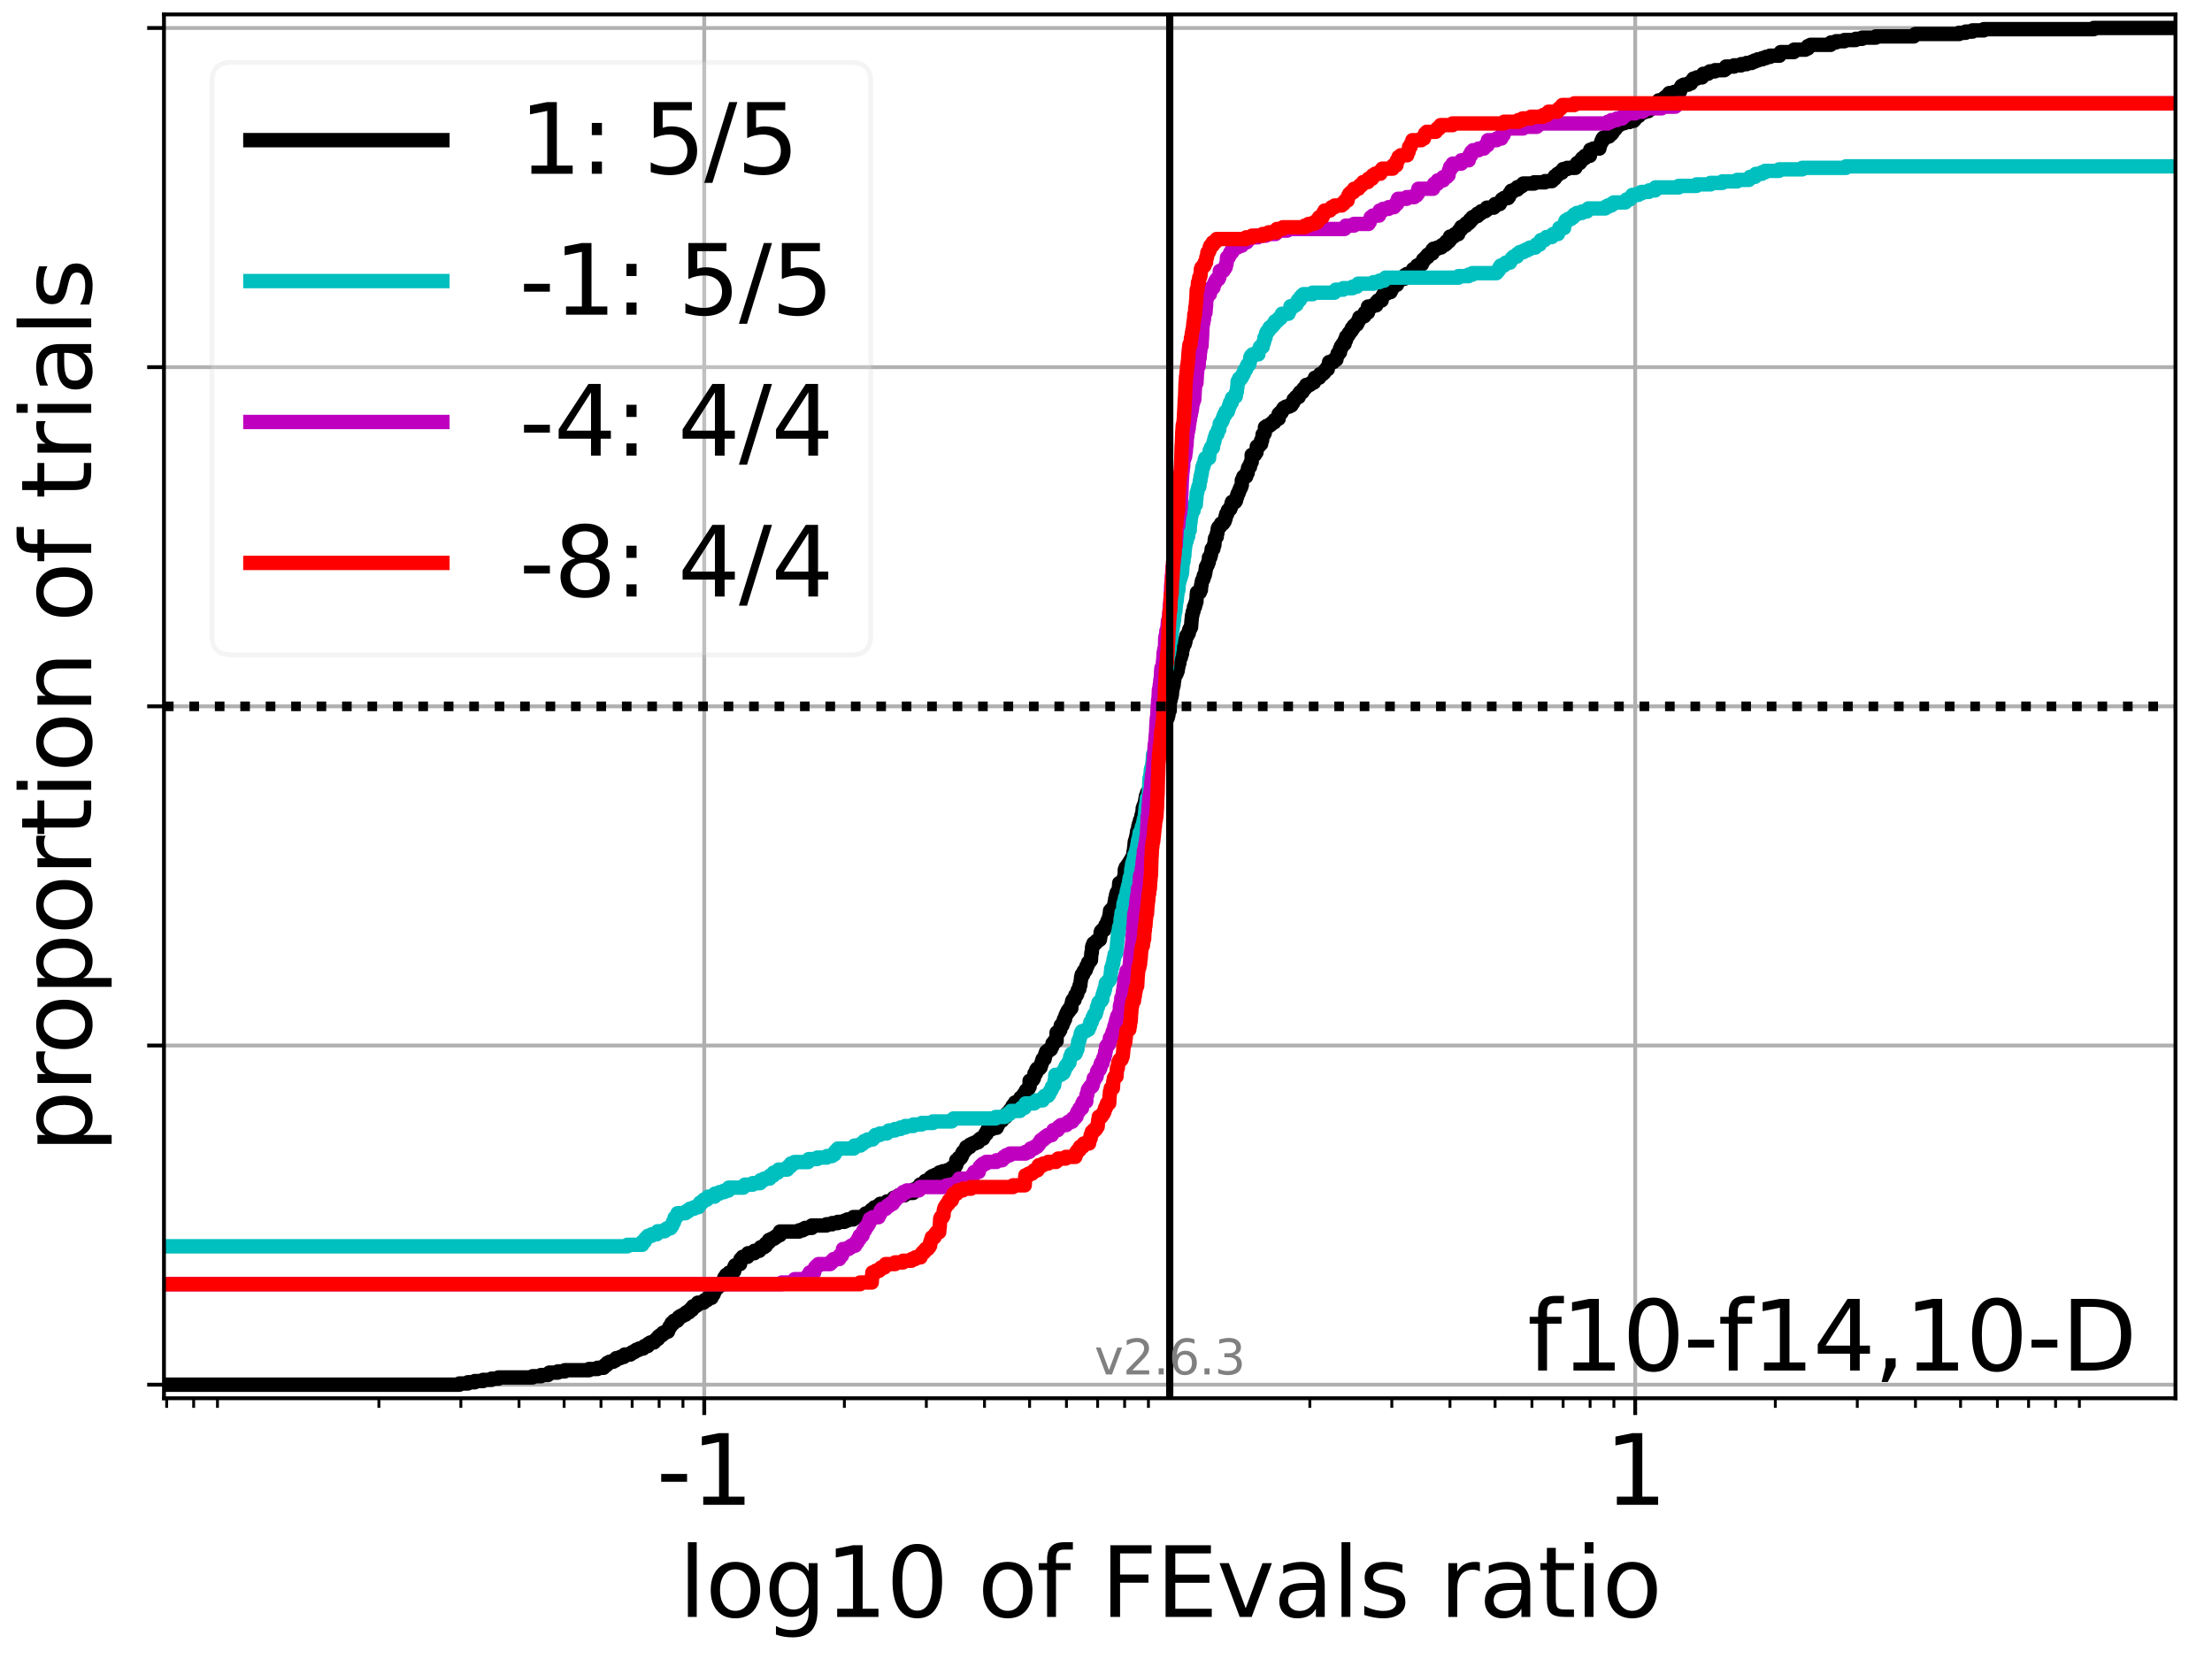 <?xml version="1.0" encoding="utf-8" standalone="no"?>
<!DOCTYPE svg PUBLIC "-//W3C//DTD SVG 1.1//EN"
  "http://www.w3.org/Graphics/SVG/1.1/DTD/svg11.dtd">
<svg height="345.6pt" version="1.1" viewBox="0 0 460.8 345.6" width="460.8pt" xmlns="http://www.w3.org/2000/svg" xmlns:xlink="http://www.w3.org/1999/xlink">
 <defs>
  <style type="text/css">*{stroke-linecap:butt;stroke-linejoin:round;}</style>
 </defs>
 <g id="figure_1">
  <g id="patch_1">
   <path d="M 0 345.6 
L 460.8 345.6 
L 460.8 0 
L 0 0 
z
" style="fill:#ffffff;"/>
  </g>
  <g id="axes_1">
   <g id="patch_2">
    <path d="M 34.16 291.28 
L 453.192 291.28 
L 453.192 3 
L 34.16 3 
z
" style="fill:#ffffff;"/>
   </g>
   <g id="matplotlib.axis_1">
    <g id="xtick_1">
     <g id="line2d_1">
      <path clip-path="url(#p812207f6dc)" d="M 146.709 291.28 
L 146.709 3 
" style="fill:none;stroke:#b0b0b0;stroke-linecap:square;stroke-width:0.8;"/>
     </g>
     <g id="line2d_2">
      <defs>
       <path d="M 0 0 
L 0 3.5 
" id="meac8dcfea1" style="stroke:#000000;stroke-width:0.8;"/>
      </defs>
      <g>
       <use style="stroke:#000000;stroke-width:0.8;" x="146.709" xlink:href="#meac8dcfea1" y="291.28"/>
      </g>
     </g>
     <g id="text_1">
      <!-- -1 -->
      <g transform="translate(136.738 313.477)scale(0.2 -0.2)">
       <defs>
        <path d="M 313 2009 
L 1997 2009 
L 1997 1497 
L 313 1497 
L 313 2009 
z
" id="DejaVuSans-2d" transform="scale(0.016)"/>
        <path d="M 794 531 
L 1825 531 
L 1825 4091 
L 703 3866 
L 703 4441 
L 1819 4666 
L 2450 4666 
L 2450 531 
L 3481 531 
L 3481 0 
L 794 0 
L 794 531 
z
" id="DejaVuSans-31" transform="scale(0.016)"/>
       </defs>
       <use xlink:href="#DejaVuSans-2d"/>
       <use x="36.084" xlink:href="#DejaVuSans-31"/>
      </g>
     </g>
    </g>
    <g id="xtick_2">
     <g id="line2d_3">
      <path clip-path="url(#p812207f6dc)" d="M 340.643 291.28 
L 340.643 3 
" style="fill:none;stroke:#b0b0b0;stroke-linecap:square;stroke-width:0.8;"/>
     </g>
     <g id="line2d_4">
      <g>
       <use style="stroke:#000000;stroke-width:0.8;" x="340.643" xlink:href="#meac8dcfea1" y="291.28"/>
      </g>
     </g>
     <g id="text_2">
      <!-- 1 -->
      <g transform="translate(334.281 313.477)scale(0.2 -0.2)">
       <use xlink:href="#DejaVuSans-31"/>
      </g>
     </g>
    </g>
    <g id="xtick_3">
     <g id="line2d_5">
      <defs>
       <path d="M 0 0 
L 0 2 
" id="m344bcde139" style="stroke:#000000;stroke-width:0.6;"/>
      </defs>
      <g>
       <use style="stroke:#000000;stroke-width:0.6;" x="34.721" xlink:href="#m344bcde139" y="291.28"/>
      </g>
     </g>
    </g>
    <g id="xtick_4">
     <g id="line2d_6">
      <g>
       <use style="stroke:#000000;stroke-width:0.6;" x="40.344" xlink:href="#m344bcde139" y="291.28"/>
      </g>
     </g>
    </g>
    <g id="xtick_5">
     <g id="line2d_7">
      <g>
       <use style="stroke:#000000;stroke-width:0.6;" x="45.304" xlink:href="#m344bcde139" y="291.28"/>
      </g>
     </g>
    </g>
    <g id="xtick_6">
     <g id="line2d_8">
      <g>
       <use style="stroke:#000000;stroke-width:0.6;" x="78.931" xlink:href="#m344bcde139" y="291.28"/>
      </g>
     </g>
    </g>
    <g id="xtick_7">
     <g id="line2d_9">
      <g>
       <use style="stroke:#000000;stroke-width:0.6;" x="96.006" xlink:href="#m344bcde139" y="291.28"/>
      </g>
     </g>
    </g>
    <g id="xtick_8">
     <g id="line2d_10">
      <g>
       <use style="stroke:#000000;stroke-width:0.6;" x="108.121" xlink:href="#m344bcde139" y="291.28"/>
      </g>
     </g>
    </g>
    <g id="xtick_9">
     <g id="line2d_11">
      <g>
       <use style="stroke:#000000;stroke-width:0.6;" x="117.518" xlink:href="#m344bcde139" y="291.28"/>
      </g>
     </g>
    </g>
    <g id="xtick_10">
     <g id="line2d_12">
      <g>
       <use style="stroke:#000000;stroke-width:0.6;" x="125.196" xlink:href="#m344bcde139" y="291.28"/>
      </g>
     </g>
    </g>
    <g id="xtick_11">
     <g id="line2d_13">
      <g>
       <use style="stroke:#000000;stroke-width:0.6;" x="131.688" xlink:href="#m344bcde139" y="291.28"/>
      </g>
     </g>
    </g>
    <g id="xtick_12">
     <g id="line2d_14">
      <g>
       <use style="stroke:#000000;stroke-width:0.6;" x="137.311" xlink:href="#m344bcde139" y="291.28"/>
      </g>
     </g>
    </g>
    <g id="xtick_13">
     <g id="line2d_15">
      <g>
       <use style="stroke:#000000;stroke-width:0.6;" x="142.272" xlink:href="#m344bcde139" y="291.28"/>
      </g>
     </g>
    </g>
    <g id="xtick_14">
     <g id="line2d_16">
      <g>
       <use style="stroke:#000000;stroke-width:0.6;" x="175.899" xlink:href="#m344bcde139" y="291.28"/>
      </g>
     </g>
    </g>
    <g id="xtick_15">
     <g id="line2d_17">
      <g>
       <use style="stroke:#000000;stroke-width:0.6;" x="192.974" xlink:href="#m344bcde139" y="291.28"/>
      </g>
     </g>
    </g>
    <g id="xtick_16">
     <g id="line2d_18">
      <g>
       <use style="stroke:#000000;stroke-width:0.6;" x="205.089" xlink:href="#m344bcde139" y="291.28"/>
      </g>
     </g>
    </g>
    <g id="xtick_17">
     <g id="line2d_19">
      <g>
       <use style="stroke:#000000;stroke-width:0.6;" x="214.486" xlink:href="#m344bcde139" y="291.28"/>
      </g>
     </g>
    </g>
    <g id="xtick_18">
     <g id="line2d_20">
      <g>
       <use style="stroke:#000000;stroke-width:0.6;" x="222.164" xlink:href="#m344bcde139" y="291.28"/>
      </g>
     </g>
    </g>
    <g id="xtick_19">
     <g id="line2d_21">
      <g>
       <use style="stroke:#000000;stroke-width:0.6;" x="228.656" xlink:href="#m344bcde139" y="291.28"/>
      </g>
     </g>
    </g>
    <g id="xtick_20">
     <g id="line2d_22">
      <g>
       <use style="stroke:#000000;stroke-width:0.6;" x="234.279" xlink:href="#m344bcde139" y="291.28"/>
      </g>
     </g>
    </g>
    <g id="xtick_21">
     <g id="line2d_23">
      <g>
       <use style="stroke:#000000;stroke-width:0.6;" x="239.239" xlink:href="#m344bcde139" y="291.28"/>
      </g>
     </g>
    </g>
    <g id="xtick_22">
     <g id="line2d_24">
      <g>
       <use style="stroke:#000000;stroke-width:0.6;" x="272.866" xlink:href="#m344bcde139" y="291.28"/>
      </g>
     </g>
    </g>
    <g id="xtick_23">
     <g id="line2d_25">
      <g>
       <use style="stroke:#000000;stroke-width:0.6;" x="289.941" xlink:href="#m344bcde139" y="291.28"/>
      </g>
     </g>
    </g>
    <g id="xtick_24">
     <g id="line2d_26">
      <g>
       <use style="stroke:#000000;stroke-width:0.6;" x="302.056" xlink:href="#m344bcde139" y="291.28"/>
      </g>
     </g>
    </g>
    <g id="xtick_25">
     <g id="line2d_27">
      <g>
       <use style="stroke:#000000;stroke-width:0.6;" x="311.453" xlink:href="#m344bcde139" y="291.28"/>
      </g>
     </g>
    </g>
    <g id="xtick_26">
     <g id="line2d_28">
      <g>
       <use style="stroke:#000000;stroke-width:0.6;" x="319.131" xlink:href="#m344bcde139" y="291.28"/>
      </g>
     </g>
    </g>
    <g id="xtick_27">
     <g id="line2d_29">
      <g>
       <use style="stroke:#000000;stroke-width:0.6;" x="325.623" xlink:href="#m344bcde139" y="291.28"/>
      </g>
     </g>
    </g>
    <g id="xtick_28">
     <g id="line2d_30">
      <g>
       <use style="stroke:#000000;stroke-width:0.6;" x="331.246" xlink:href="#m344bcde139" y="291.28"/>
      </g>
     </g>
    </g>
    <g id="xtick_29">
     <g id="line2d_31">
      <g>
       <use style="stroke:#000000;stroke-width:0.6;" x="336.207" xlink:href="#m344bcde139" y="291.28"/>
      </g>
     </g>
    </g>
    <g id="xtick_30">
     <g id="line2d_32">
      <g>
       <use style="stroke:#000000;stroke-width:0.6;" x="369.834" xlink:href="#m344bcde139" y="291.28"/>
      </g>
     </g>
    </g>
    <g id="xtick_31">
     <g id="line2d_33">
      <g>
       <use style="stroke:#000000;stroke-width:0.6;" x="386.909" xlink:href="#m344bcde139" y="291.28"/>
      </g>
     </g>
    </g>
    <g id="xtick_32">
     <g id="line2d_34">
      <g>
       <use style="stroke:#000000;stroke-width:0.6;" x="399.024" xlink:href="#m344bcde139" y="291.28"/>
      </g>
     </g>
    </g>
    <g id="xtick_33">
     <g id="line2d_35">
      <g>
       <use style="stroke:#000000;stroke-width:0.6;" x="408.421" xlink:href="#m344bcde139" y="291.28"/>
      </g>
     </g>
    </g>
    <g id="xtick_34">
     <g id="line2d_36">
      <g>
       <use style="stroke:#000000;stroke-width:0.6;" x="416.099" xlink:href="#m344bcde139" y="291.28"/>
      </g>
     </g>
    </g>
    <g id="xtick_35">
     <g id="line2d_37">
      <g>
       <use style="stroke:#000000;stroke-width:0.6;" x="422.591" xlink:href="#m344bcde139" y="291.28"/>
      </g>
     </g>
    </g>
    <g id="xtick_36">
     <g id="line2d_38">
      <g>
       <use style="stroke:#000000;stroke-width:0.6;" x="428.214" xlink:href="#m344bcde139" y="291.28"/>
      </g>
     </g>
    </g>
    <g id="xtick_37">
     <g id="line2d_39">
      <g>
       <use style="stroke:#000000;stroke-width:0.6;" x="433.174" xlink:href="#m344bcde139" y="291.28"/>
      </g>
     </g>
    </g>
    <g id="text_3">
     <!-- log10 of FEvals ratio -->
     <g transform="translate(141.371 336.833)scale(0.2 -0.2)">
      <defs>
       <path d="M 603 4863 
L 1178 4863 
L 1178 0 
L 603 0 
L 603 4863 
z
" id="DejaVuSans-6c" transform="scale(0.016)"/>
       <path d="M 1959 3097 
Q 1497 3097 1228 2736 
Q 959 2375 959 1747 
Q 959 1119 1226 758 
Q 1494 397 1959 397 
Q 2419 397 2687 759 
Q 2956 1122 2956 1747 
Q 2956 2369 2687 2733 
Q 2419 3097 1959 3097 
z
M 1959 3584 
Q 2709 3584 3137 3096 
Q 3566 2609 3566 1747 
Q 3566 888 3137 398 
Q 2709 -91 1959 -91 
Q 1206 -91 779 398 
Q 353 888 353 1747 
Q 353 2609 779 3096 
Q 1206 3584 1959 3584 
z
" id="DejaVuSans-6f" transform="scale(0.016)"/>
       <path d="M 2906 1791 
Q 2906 2416 2648 2759 
Q 2391 3103 1925 3103 
Q 1463 3103 1205 2759 
Q 947 2416 947 1791 
Q 947 1169 1205 825 
Q 1463 481 1925 481 
Q 2391 481 2648 825 
Q 2906 1169 2906 1791 
z
M 3481 434 
Q 3481 -459 3084 -895 
Q 2688 -1331 1869 -1331 
Q 1566 -1331 1297 -1286 
Q 1028 -1241 775 -1147 
L 775 -588 
Q 1028 -725 1275 -790 
Q 1522 -856 1778 -856 
Q 2344 -856 2625 -561 
Q 2906 -266 2906 331 
L 2906 616 
Q 2728 306 2450 153 
Q 2172 0 1784 0 
Q 1141 0 747 490 
Q 353 981 353 1791 
Q 353 2603 747 3093 
Q 1141 3584 1784 3584 
Q 2172 3584 2450 3431 
Q 2728 3278 2906 2969 
L 2906 3500 
L 3481 3500 
L 3481 434 
z
" id="DejaVuSans-67" transform="scale(0.016)"/>
       <path d="M 2034 4250 
Q 1547 4250 1301 3770 
Q 1056 3291 1056 2328 
Q 1056 1369 1301 889 
Q 1547 409 2034 409 
Q 2525 409 2770 889 
Q 3016 1369 3016 2328 
Q 3016 3291 2770 3770 
Q 2525 4250 2034 4250 
z
M 2034 4750 
Q 2819 4750 3233 4129 
Q 3647 3509 3647 2328 
Q 3647 1150 3233 529 
Q 2819 -91 2034 -91 
Q 1250 -91 836 529 
Q 422 1150 422 2328 
Q 422 3509 836 4129 
Q 1250 4750 2034 4750 
z
" id="DejaVuSans-30" transform="scale(0.016)"/>
       <path id="DejaVuSans-20" transform="scale(0.016)"/>
       <path d="M 2375 4863 
L 2375 4384 
L 1825 4384 
Q 1516 4384 1395 4259 
Q 1275 4134 1275 3809 
L 1275 3500 
L 2222 3500 
L 2222 3053 
L 1275 3053 
L 1275 0 
L 697 0 
L 697 3053 
L 147 3053 
L 147 3500 
L 697 3500 
L 697 3744 
Q 697 4328 969 4595 
Q 1241 4863 1831 4863 
L 2375 4863 
z
" id="DejaVuSans-66" transform="scale(0.016)"/>
       <path d="M 628 4666 
L 3309 4666 
L 3309 4134 
L 1259 4134 
L 1259 2759 
L 3109 2759 
L 3109 2228 
L 1259 2228 
L 1259 0 
L 628 0 
L 628 4666 
z
" id="DejaVuSans-46" transform="scale(0.016)"/>
       <path d="M 628 4666 
L 3578 4666 
L 3578 4134 
L 1259 4134 
L 1259 2753 
L 3481 2753 
L 3481 2222 
L 1259 2222 
L 1259 531 
L 3634 531 
L 3634 0 
L 628 0 
L 628 4666 
z
" id="DejaVuSans-45" transform="scale(0.016)"/>
       <path d="M 191 3500 
L 800 3500 
L 1894 563 
L 2988 3500 
L 3597 3500 
L 2284 0 
L 1503 0 
L 191 3500 
z
" id="DejaVuSans-76" transform="scale(0.016)"/>
       <path d="M 2194 1759 
Q 1497 1759 1228 1600 
Q 959 1441 959 1056 
Q 959 750 1161 570 
Q 1363 391 1709 391 
Q 2188 391 2477 730 
Q 2766 1069 2766 1631 
L 2766 1759 
L 2194 1759 
z
M 3341 1997 
L 3341 0 
L 2766 0 
L 2766 531 
Q 2569 213 2275 61 
Q 1981 -91 1556 -91 
Q 1019 -91 701 211 
Q 384 513 384 1019 
Q 384 1609 779 1909 
Q 1175 2209 1959 2209 
L 2766 2209 
L 2766 2266 
Q 2766 2663 2505 2880 
Q 2244 3097 1772 3097 
Q 1472 3097 1187 3025 
Q 903 2953 641 2809 
L 641 3341 
Q 956 3463 1253 3523 
Q 1550 3584 1831 3584 
Q 2591 3584 2966 3190 
Q 3341 2797 3341 1997 
z
" id="DejaVuSans-61" transform="scale(0.016)"/>
       <path d="M 2834 3397 
L 2834 2853 
Q 2591 2978 2328 3040 
Q 2066 3103 1784 3103 
Q 1356 3103 1142 2972 
Q 928 2841 928 2578 
Q 928 2378 1081 2264 
Q 1234 2150 1697 2047 
L 1894 2003 
Q 2506 1872 2764 1633 
Q 3022 1394 3022 966 
Q 3022 478 2636 193 
Q 2250 -91 1575 -91 
Q 1294 -91 989 -36 
Q 684 19 347 128 
L 347 722 
Q 666 556 975 473 
Q 1284 391 1588 391 
Q 1994 391 2212 530 
Q 2431 669 2431 922 
Q 2431 1156 2273 1281 
Q 2116 1406 1581 1522 
L 1381 1569 
Q 847 1681 609 1914 
Q 372 2147 372 2553 
Q 372 3047 722 3315 
Q 1072 3584 1716 3584 
Q 2034 3584 2315 3537 
Q 2597 3491 2834 3397 
z
" id="DejaVuSans-73" transform="scale(0.016)"/>
       <path d="M 2631 2963 
Q 2534 3019 2420 3045 
Q 2306 3072 2169 3072 
Q 1681 3072 1420 2755 
Q 1159 2438 1159 1844 
L 1159 0 
L 581 0 
L 581 3500 
L 1159 3500 
L 1159 2956 
Q 1341 3275 1631 3429 
Q 1922 3584 2338 3584 
Q 2397 3584 2469 3576 
Q 2541 3569 2628 3553 
L 2631 2963 
z
" id="DejaVuSans-72" transform="scale(0.016)"/>
       <path d="M 1172 4494 
L 1172 3500 
L 2356 3500 
L 2356 3053 
L 1172 3053 
L 1172 1153 
Q 1172 725 1289 603 
Q 1406 481 1766 481 
L 2356 481 
L 2356 0 
L 1766 0 
Q 1100 0 847 248 
Q 594 497 594 1153 
L 594 3053 
L 172 3053 
L 172 3500 
L 594 3500 
L 594 4494 
L 1172 4494 
z
" id="DejaVuSans-74" transform="scale(0.016)"/>
       <path d="M 603 3500 
L 1178 3500 
L 1178 0 
L 603 0 
L 603 3500 
z
M 603 4863 
L 1178 4863 
L 1178 4134 
L 603 4134 
L 603 4863 
z
" id="DejaVuSans-69" transform="scale(0.016)"/>
      </defs>
      <use xlink:href="#DejaVuSans-6c"/>
      <use x="27.783" xlink:href="#DejaVuSans-6f"/>
      <use x="88.965" xlink:href="#DejaVuSans-67"/>
      <use x="152.441" xlink:href="#DejaVuSans-31"/>
      <use x="216.064" xlink:href="#DejaVuSans-30"/>
      <use x="279.688" xlink:href="#DejaVuSans-20"/>
      <use x="311.475" xlink:href="#DejaVuSans-6f"/>
      <use x="372.656" xlink:href="#DejaVuSans-66"/>
      <use x="407.861" xlink:href="#DejaVuSans-20"/>
      <use x="439.648" xlink:href="#DejaVuSans-46"/>
      <use x="497.168" xlink:href="#DejaVuSans-45"/>
      <use x="560.352" xlink:href="#DejaVuSans-76"/>
      <use x="619.531" xlink:href="#DejaVuSans-61"/>
      <use x="680.811" xlink:href="#DejaVuSans-6c"/>
      <use x="708.594" xlink:href="#DejaVuSans-73"/>
      <use x="760.693" xlink:href="#DejaVuSans-20"/>
      <use x="792.48" xlink:href="#DejaVuSans-72"/>
      <use x="833.594" xlink:href="#DejaVuSans-61"/>
      <use x="894.873" xlink:href="#DejaVuSans-74"/>
      <use x="934.082" xlink:href="#DejaVuSans-69"/>
      <use x="961.865" xlink:href="#DejaVuSans-6f"/>
     </g>
    </g>
   </g>
   <g id="matplotlib.axis_2">
    <g id="ytick_1">
     <g id="line2d_40">
      <path clip-path="url(#p812207f6dc)" d="M 34.16 288.454 
L 453.192 288.454 
" style="fill:none;stroke:#b0b0b0;stroke-linecap:square;stroke-width:0.8;"/>
     </g>
     <g id="line2d_41">
      <defs>
       <path d="M 0 0 
L -3.5 0 
" id="m1ac25d95b5" style="stroke:#000000;stroke-width:0.8;"/>
      </defs>
      <g>
       <use style="stroke:#000000;stroke-width:0.8;" x="34.16" xlink:href="#m1ac25d95b5" y="288.454"/>
      </g>
     </g>
    </g>
    <g id="ytick_2">
     <g id="line2d_42">
      <path clip-path="url(#p812207f6dc)" d="M 34.16 217.797 
L 453.192 217.797 
" style="fill:none;stroke:#b0b0b0;stroke-linecap:square;stroke-width:0.8;"/>
     </g>
     <g id="line2d_43">
      <g>
       <use style="stroke:#000000;stroke-width:0.8;" x="34.16" xlink:href="#m1ac25d95b5" y="217.797"/>
      </g>
     </g>
    </g>
    <g id="ytick_3">
     <g id="line2d_44">
      <path clip-path="url(#p812207f6dc)" d="M 34.16 147.14 
L 453.192 147.14 
" style="fill:none;stroke:#b0b0b0;stroke-linecap:square;stroke-width:0.8;"/>
     </g>
     <g id="line2d_45">
      <g>
       <use style="stroke:#000000;stroke-width:0.8;" x="34.16" xlink:href="#m1ac25d95b5" y="147.14"/>
      </g>
     </g>
    </g>
    <g id="ytick_4">
     <g id="line2d_46">
      <path clip-path="url(#p812207f6dc)" d="M 34.16 76.483 
L 453.192 76.483 
" style="fill:none;stroke:#b0b0b0;stroke-linecap:square;stroke-width:0.8;"/>
     </g>
     <g id="line2d_47">
      <g>
       <use style="stroke:#000000;stroke-width:0.8;" x="34.16" xlink:href="#m1ac25d95b5" y="76.483"/>
      </g>
     </g>
    </g>
    <g id="ytick_5">
     <g id="line2d_48">
      <path clip-path="url(#p812207f6dc)" d="M 34.16 5.826 
L 453.192 5.826 
" style="fill:none;stroke:#b0b0b0;stroke-linecap:square;stroke-width:0.8;"/>
     </g>
     <g id="line2d_49">
      <g>
       <use style="stroke:#000000;stroke-width:0.8;" x="34.16" xlink:href="#m1ac25d95b5" y="5.826"/>
      </g>
     </g>
    </g>
    <g id="text_4">
     <!-- proportion of trials -->
     <g transform="translate(19.001 240.146)rotate(-90)scale(0.2 -0.2)">
      <defs>
       <path d="M 1159 525 
L 1159 -1331 
L 581 -1331 
L 581 3500 
L 1159 3500 
L 1159 2969 
Q 1341 3281 1617 3432 
Q 1894 3584 2278 3584 
Q 2916 3584 3314 3078 
Q 3713 2572 3713 1747 
Q 3713 922 3314 415 
Q 2916 -91 2278 -91 
Q 1894 -91 1617 61 
Q 1341 213 1159 525 
z
M 3116 1747 
Q 3116 2381 2855 2742 
Q 2594 3103 2138 3103 
Q 1681 3103 1420 2742 
Q 1159 2381 1159 1747 
Q 1159 1113 1420 752 
Q 1681 391 2138 391 
Q 2594 391 2855 752 
Q 3116 1113 3116 1747 
z
" id="DejaVuSans-70" transform="scale(0.016)"/>
       <path d="M 3513 2113 
L 3513 0 
L 2938 0 
L 2938 2094 
Q 2938 2591 2744 2837 
Q 2550 3084 2163 3084 
Q 1697 3084 1428 2787 
Q 1159 2491 1159 1978 
L 1159 0 
L 581 0 
L 581 3500 
L 1159 3500 
L 1159 2956 
Q 1366 3272 1645 3428 
Q 1925 3584 2291 3584 
Q 2894 3584 3203 3211 
Q 3513 2838 3513 2113 
z
" id="DejaVuSans-6e" transform="scale(0.016)"/>
      </defs>
      <use xlink:href="#DejaVuSans-70"/>
      <use x="63.477" xlink:href="#DejaVuSans-72"/>
      <use x="102.34" xlink:href="#DejaVuSans-6f"/>
      <use x="163.521" xlink:href="#DejaVuSans-70"/>
      <use x="226.998" xlink:href="#DejaVuSans-6f"/>
      <use x="288.18" xlink:href="#DejaVuSans-72"/>
      <use x="329.293" xlink:href="#DejaVuSans-74"/>
      <use x="368.502" xlink:href="#DejaVuSans-69"/>
      <use x="396.285" xlink:href="#DejaVuSans-6f"/>
      <use x="457.467" xlink:href="#DejaVuSans-6e"/>
      <use x="520.846" xlink:href="#DejaVuSans-20"/>
      <use x="552.633" xlink:href="#DejaVuSans-6f"/>
      <use x="613.814" xlink:href="#DejaVuSans-66"/>
      <use x="649.02" xlink:href="#DejaVuSans-20"/>
      <use x="680.807" xlink:href="#DejaVuSans-74"/>
      <use x="720.016" xlink:href="#DejaVuSans-72"/>
      <use x="761.129" xlink:href="#DejaVuSans-69"/>
      <use x="788.912" xlink:href="#DejaVuSans-61"/>
      <use x="850.191" xlink:href="#DejaVuSans-6c"/>
      <use x="877.975" xlink:href="#DejaVuSans-73"/>
     </g>
    </g>
   </g>
   <g id="line2d_50">
    <path clip-path="url(#p812207f6dc)" d="M 34.16 288.454 
L 95.691 288.454 
L 95.691 288.203 
L 97.457 288.203 
L 97.457 287.951 
L 98.912 287.951 
L 98.912 287.7 
L 100.62 287.7 
L 100.62 287.449 
L 102.386 287.449 
L 102.386 287.198 
L 103.841 287.198 
L 103.841 286.946 
L 110.937 286.946 
L 110.937 286.695 
L 112.703 286.695 
L 112.703 286.444 
L 114.158 286.444 
L 114.158 286.193 
L 114.429 286.193 
L 114.429 285.941 
L 116.195 285.941 
L 116.195 285.69 
L 117.65 285.69 
L 117.65 285.439 
L 122.706 285.439 
L 122.706 285.188 
L 124.472 285.188 
L 124.472 284.937 
L 125.729 284.937 
L 125.729 284.685 
L 125.927 284.685 
L 125.927 284.434 
L 126.327 284.434 
L 126.327 284.183 
L 126.489 284.183 
L 126.489 283.932 
L 126.954 283.932 
L 126.954 283.68 
L 127.739 283.68 
L 127.739 283.429 
L 128.222 283.429 
L 128.222 283.178 
L 128.366 283.178 
L 128.366 282.927 
L 129.203 282.927 
L 129.203 282.676 
L 129.962 282.676 
L 129.962 282.424 
L 130.126 282.424 
L 130.126 282.173 
L 131.315 282.173 
L 131.315 281.922 
L 131.695 281.922 
L 131.695 281.671 
L 132.177 281.671 
L 132.177 281.419 
L 132.578 281.419 
L 132.578 281.168 
L 133.169 281.168 
L 133.169 280.917 
L 133.99 280.917 
L 133.99 280.666 
L 134.228 280.666 
L 134.228 280.415 
L 134.927 280.415 
L 134.927 280.163 
L 135.055 280.163 
L 135.055 279.912 
L 135.464 279.912 
L 135.464 279.661 
L 136.244 279.661 
L 136.244 279.41 
L 136.477 279.41 
L 136.477 279.158 
L 136.734 279.158 
L 136.734 278.907 
L 137.106 278.907 
L 137.172 278.405 
L 137.494 278.405 
L 137.494 278.154 
L 137.932 278.154 
L 137.932 277.902 
L 138.098 277.902 
L 138.098 277.651 
L 138.6 277.651 
L 138.6 277.4 
L 139.156 277.4 
L 139.227 276.897 
L 139.359 276.897 
L 139.445 276.395 
L 139.665 276.395 
L 139.665 276.144 
L 139.856 276.144 
L 139.891 275.641 
L 140.346 275.641 
L 140.393 275.139 
L 141.092 275.139 
L 141.092 274.888 
L 141.303 274.888 
L 141.39 274.385 
L 141.758 274.385 
L 141.758 274.134 
L 142.264 274.134 
L 142.264 273.883 
L 142.802 273.883 
L 142.802 273.631 
L 142.969 273.631 
L 142.969 273.38 
L 143.543 273.38 
L 143.543 273.129 
L 143.676 273.129 
L 143.676 272.878 
L 144.155 272.878 
L 144.155 272.375 
L 144.373 272.375 
L 144.373 272.124 
L 144.955 272.124 
L 144.955 271.873 
L 145.323 271.873 
L 145.372 271.37 
L 146.561 271.37 
L 146.561 271.119 
L 146.735 271.119 
L 146.735 270.868 
L 147.288 270.868 
L 147.288 270.617 
L 147.423 270.617 
L 147.423 270.366 
L 148.221 270.366 
L 148.221 270.114 
L 148.333 270.114 
L 148.415 269.612 
L 148.665 269.612 
L 148.701 269.109 
L 148.864 269.109 
L 148.864 268.858 
L 148.98 268.858 
L 148.98 268.607 
L 149.092 268.607 
L 149.092 268.356 
L 149.425 268.356 
L 149.474 267.853 
L 150.053 267.853 
L 150.053 267.602 
L 150.173 267.602 
L 150.173 267.351 
L 150.504 267.351 
L 150.504 267.1 
L 150.71 267.1 
L 150.713 266.597 
L 150.825 266.597 
L 150.915 266.095 
L 151.158 266.095 
L 151.263 265.592 
L 151.755 265.592 
L 151.755 265.341 
L 151.907 265.341 
L 151.907 265.09 
L 152.514 265.09 
L 152.514 264.839 
L 152.938 264.839 
L 152.996 263.834 
L 153.135 263.834 
L 153.135 263.583 
L 153.665 263.583 
L 153.665 263.331 
L 154.176 263.331 
L 154.247 262.326 
L 154.547 262.326 
L 154.547 262.075 
L 154.691 262.075 
L 154.691 261.824 
L 155.728 261.824 
L 155.829 261.07 
L 157.14 261.07 
L 157.141 260.568 
L 158.182 260.568 
L 158.182 260.317 
L 158.33 260.317 
L 158.33 260.065 
L 158.465 260.065 
L 158.465 259.814 
L 159.192 259.814 
L 159.192 259.563 
L 159.531 259.563 
L 159.531 259.06 
L 159.877 259.06 
L 159.877 258.809 
L 160.185 258.809 
L 160.196 258.307 
L 160.738 258.307 
L 160.738 258.056 
L 161.243 258.056 
L 161.243 257.804 
L 161.608 257.804 
L 161.608 257.553 
L 161.942 257.553 
L 161.942 257.302 
L 162.48 257.302 
L 162.488 256.548 
L 166.46 256.548 
L 166.46 256.297 
L 167.23 256.297 
L 167.23 256.046 
L 167.722 256.046 
L 167.722 255.795 
L 169.107 255.795 
L 169.107 255.292 
L 172.159 255.292 
L 172.159 255.041 
L 173.346 255.041 
L 173.346 254.79 
L 174.518 254.79 
L 174.518 254.538 
L 175.899 254.538 
L 175.899 254.287 
L 176.505 254.287 
L 176.505 254.036 
L 177.743 254.036 
L 177.783 253.534 
L 180.09 253.534 
L 180.09 253.031 
L 180.336 253.031 
L 180.336 252.78 
L 181.009 252.78 
L 181.009 252.529 
L 181.522 252.529 
L 181.522 252.026 
L 181.925 252.026 
L 181.925 251.775 
L 182.128 251.775 
L 182.128 251.524 
L 182.743 251.524 
L 182.743 251.273 
L 183.098 251.273 
L 183.098 251.021 
L 183.367 251.021 
L 183.367 250.77 
L 184.681 250.77 
L 184.681 250.519 
L 184.797 250.519 
L 184.797 250.268 
L 185.92 250.268 
L 185.92 250.016 
L 186.055 250.016 
L 186.055 249.765 
L 186.182 249.765 
L 186.182 249.514 
L 186.827 249.514 
L 186.827 249.263 
L 187.18 249.263 
L 187.18 249.011 
L 188.417 249.011 
L 188.417 248.76 
L 188.721 248.76 
L 188.721 248.509 
L 190.225 248.509 
L 190.225 248.258 
L 190.421 248.258 
L 190.421 247.755 
L 191.193 247.755 
L 191.274 247.253 
L 191.525 247.253 
L 191.525 247.002 
L 191.678 247.002 
L 191.678 246.75 
L 192.674 246.75 
L 192.764 245.997 
L 193.58 245.997 
L 193.58 245.746 
L 193.87 245.746 
L 193.87 245.243 
L 194.231 245.243 
L 194.231 244.992 
L 194.818 244.992 
L 194.818 244.741 
L 195.692 244.741 
L 195.692 244.238 
L 196.42 244.238 
L 196.42 243.987 
L 197.411 243.987 
L 197.411 243.736 
L 198.119 243.736 
L 198.119 243.485 
L 198.297 243.485 
L 198.297 243.233 
L 198.915 243.233 
L 198.915 242.982 
L 199.031 242.982 
L 199.031 242.731 
L 199.203 242.731 
L 199.203 241.726 
L 199.688 241.726 
L 199.688 241.224 
L 200.173 241.224 
L 200.173 240.972 
L 200.327 240.972 
L 200.327 240.721 
L 200.442 240.721 
L 200.442 240.219 
L 200.591 240.219 
L 200.591 239.967 
L 200.85 239.967 
L 200.85 239.716 
L 201.075 239.716 
L 201.075 239.465 
L 201.277 239.465 
L 201.277 238.963 
L 202.01 238.963 
L 202.043 238.46 
L 202.536 238.46 
L 202.536 238.209 
L 203.13 238.209 
L 203.13 237.958 
L 203.776 237.958 
L 203.776 237.706 
L 203.902 237.706 
L 203.902 237.455 
L 204.172 237.455 
L 204.172 237.204 
L 204.799 237.204 
L 204.799 236.953 
L 204.929 236.953 
L 204.929 236.701 
L 205.089 236.701 
L 205.089 236.45 
L 205.232 236.45 
L 205.232 236.199 
L 205.534 236.199 
L 205.534 235.697 
L 205.797 235.697 
L 205.797 235.194 
L 206.695 235.194 
L 206.695 234.943 
L 207.626 234.943 
L 207.694 234.44 
L 207.865 234.44 
L 207.865 234.189 
L 207.994 234.189 
L 207.994 233.687 
L 208.15 233.687 
L 208.15 233.436 
L 208.753 233.436 
L 208.753 232.933 
L 208.902 232.933 
L 208.902 232.682 
L 209.547 232.682 
L 209.631 232.179 
L 209.749 232.179 
L 209.749 231.928 
L 210.2 231.928 
L 210.281 231.426 
L 210.423 231.426 
L 210.423 231.175 
L 210.712 231.175 
L 210.712 230.923 
L 210.867 230.923 
L 210.908 230.421 
L 211.086 230.421 
L 211.086 230.17 
L 211.318 230.17 
L 211.318 229.918 
L 211.44 229.918 
L 211.44 229.667 
L 211.933 229.667 
L 211.933 229.416 
L 212.506 229.416 
L 212.584 228.662 
L 213.02 228.662 
L 213.02 228.411 
L 213.265 228.411 
L 213.266 227.909 
L 213.451 227.909 
L 213.451 227.657 
L 213.637 227.657 
L 213.73 227.155 
L 213.987 227.155 
L 213.987 226.904 
L 214.201 226.904 
L 214.201 226.653 
L 214.35 226.653 
L 214.35 226.401 
L 214.486 226.401 
L 214.486 225.145 
L 214.999 225.145 
L 214.999 224.894 
L 215.229 224.894 
L 215.229 224.643 
L 215.372 224.643 
L 215.454 223.889 
L 215.496 223.889 
L 215.496 223.638 
L 215.805 223.638 
L 215.856 222.884 
L 216.017 222.884 
L 216.017 222.633 
L 216.531 222.633 
L 216.531 222.382 
L 216.763 222.382 
L 216.763 221.879 
L 216.924 221.879 
L 216.951 221.377 
L 217.092 221.377 
L 217.11 220.874 
L 217.204 220.874 
L 217.204 220.623 
L 217.607 220.623 
L 217.674 220.121 
L 217.719 220.121 
L 217.736 219.618 
L 217.831 219.618 
L 217.912 219.116 
L 218.191 219.116 
L 218.191 218.865 
L 218.585 218.865 
L 218.585 218.613 
L 218.923 218.613 
L 219.033 218.111 
L 219.165 218.111 
L 219.258 217.357 
L 219.55 217.357 
L 219.649 216.855 
L 220.109 216.855 
L 220.109 215.096 
L 220.552 215.096 
L 220.552 214.845 
L 220.715 214.845 
L 220.715 214.594 
L 220.868 214.594 
L 220.93 213.84 
L 220.99 213.84 
L 220.99 213.589 
L 221.33 213.589 
L 221.388 213.086 
L 221.48 213.086 
L 221.48 212.835 
L 221.634 212.835 
L 221.641 212.333 
L 221.864 212.333 
L 221.957 211.579 
L 222.059 211.579 
L 222.164 211.077 
L 222.386 211.077 
L 222.417 210.574 
L 222.77 210.574 
L 222.77 210.072 
L 223.168 210.072 
L 223.23 209.067 
L 223.291 209.067 
L 223.342 208.564 
L 223.454 208.564 
L 223.454 208.313 
L 223.845 208.313 
L 223.883 207.811 
L 223.962 207.811 
L 224.009 207.308 
L 224.3 207.308 
L 224.3 207.057 
L 224.413 207.057 
L 224.51 206.303 
L 224.642 206.303 
L 224.642 206.052 
L 224.851 206.052 
L 224.893 205.298 
L 225.04 205.298 
L 225.133 204.294 
L 225.173 204.294 
L 225.22 203.54 
L 225.344 203.54 
L 225.344 203.037 
L 225.644 203.037 
L 225.659 202.535 
L 225.783 202.535 
L 225.783 202.284 
L 226.043 202.284 
L 226.043 202.033 
L 226.218 202.033 
L 226.321 201.279 
L 226.507 201.279 
L 226.601 200.776 
L 226.67 200.776 
L 226.67 200.525 
L 226.883 200.525 
L 226.883 200.274 
L 227.071 200.274 
L 227.071 200.023 
L 227.266 200.023 
L 227.346 198.515 
L 227.435 198.515 
L 227.51 197.259 
L 227.58 197.259 
L 227.58 197.008 
L 227.787 197.008 
L 227.787 196.506 
L 228.266 196.506 
L 228.266 196.254 
L 228.393 196.254 
L 228.393 196.003 
L 228.793 196.003 
L 228.793 195.752 
L 229.132 195.752 
L 229.234 194.998 
L 229.248 194.998 
L 229.277 194.245 
L 229.363 194.245 
L 229.363 193.993 
L 229.59 193.993 
L 229.59 193.742 
L 230.028 193.742 
L 230.133 193.24 
L 230.265 193.24 
L 230.292 192.737 
L 230.526 192.737 
L 230.526 192.486 
L 230.655 192.486 
L 230.663 191.984 
L 230.767 191.984 
L 230.767 191.732 
L 230.946 191.732 
L 231.038 190.979 
L 231.111 190.979 
L 231.194 190.225 
L 231.223 190.225 
L 231.242 189.723 
L 231.456 189.723 
L 231.456 189.471 
L 231.821 189.471 
L 231.886 188.969 
L 232.038 188.969 
L 232.038 188.718 
L 232.15 188.718 
L 232.194 187.964 
L 232.266 187.964 
L 232.32 187.21 
L 232.445 187.21 
L 232.487 186.457 
L 232.627 186.457 
L 232.638 185.954 
L 232.818 185.954 
L 232.818 185.703 
L 232.942 185.703 
L 233.028 185.2 
L 233.076 185.2 
L 233.162 183.944 
L 233.572 183.944 
L 233.572 183.693 
L 233.985 183.693 
L 234.083 182.939 
L 234.126 182.939 
L 234.225 182.437 
L 234.279 182.437 
L 234.321 181.181 
L 234.419 181.181 
L 234.504 180.678 
L 234.86 180.678 
L 234.894 180.176 
L 235.052 180.176 
L 235.052 179.925 
L 235.349 179.925 
L 235.365 179.422 
L 235.572 179.422 
L 235.673 178.92 
L 235.818 178.92 
L 235.818 178.669 
L 235.942 178.669 
L 235.942 178.417 
L 236.054 178.417 
L 236.138 177.413 
L 236.19 177.413 
L 236.291 176.408 
L 236.31 176.408 
L 236.392 175.403 
L 236.446 175.403 
L 236.446 175.152 
L 236.573 175.152 
L 236.664 174.398 
L 236.693 174.398 
L 236.788 173.895 
L 236.804 173.895 
L 236.885 173.142 
L 237.071 173.142 
L 237.137 172.137 
L 237.226 172.137 
L 237.267 171.634 
L 237.444 171.634 
L 237.485 170.881 
L 237.635 170.881 
L 237.635 170.629 
L 237.753 170.629 
L 237.79 169.876 
L 237.902 169.876 
L 237.976 169.122 
L 238.041 169.122 
L 238.053 168.368 
L 238.165 168.368 
L 238.225 167.866 
L 238.411 167.866 
L 238.496 167.112 
L 238.529 167.112 
L 238.631 166.359 
L 238.654 166.359 
L 238.716 165.856 
L 238.939 165.856 
L 238.975 165.103 
L 239.364 165.103 
L 239.461 164.098 
L 239.475 164.098 
L 239.489 163.344 
L 239.607 163.344 
L 239.681 162.59 
L 239.82 162.59 
L 239.93 161.334 
L 240.062 161.334 
L 240.062 161.083 
L 240.226 161.083 
L 240.326 160.329 
L 240.35 160.329 
L 240.446 159.827 
L 240.547 159.827 
L 240.64 159.073 
L 240.72 159.073 
L 240.771 158.571 
L 240.898 158.571 
L 240.958 157.817 
L 241.077 157.817 
L 241.135 156.812 
L 241.189 156.812 
L 241.246 156.31 
L 241.399 156.31 
L 241.415 155.807 
L 241.521 155.807 
L 241.628 155.054 
L 241.697 155.054 
L 241.784 154.551 
L 241.945 154.551 
L 242.037 153.044 
L 242.159 153.044 
L 242.159 152.793 
L 242.291 152.793 
L 242.3 152.29 
L 242.407 152.29 
L 242.512 151.285 
L 242.59 151.285 
L 242.682 150.783 
L 242.819 150.783 
L 242.889 149.778 
L 243.132 149.778 
L 243.132 149.527 
L 243.258 149.527 
L 243.36 149.024 
L 243.396 149.024 
L 243.489 148.019 
L 243.676 148.019 
L 243.676 146.009 
L 243.823 146.009 
L 243.925 145.256 
L 244.012 145.256 
L 244.098 144.753 
L 244.125 144.753 
L 244.189 143.748 
L 244.237 143.748 
L 244.261 143.246 
L 244.351 143.246 
L 244.449 142.744 
L 244.478 142.744 
L 244.57 141.739 
L 244.611 141.739 
L 244.702 140.985 
L 244.758 140.985 
L 244.844 140.483 
L 245.039 140.483 
L 245.039 140.231 
L 245.154 140.231 
L 245.213 139.729 
L 245.343 139.729 
L 245.381 138.975 
L 245.468 138.975 
L 245.5 138.222 
L 245.666 138.222 
L 245.764 137.217 
L 245.878 137.217 
L 245.878 136.965 
L 246.003 136.965 
L 246.048 136.212 
L 246.229 136.212 
L 246.271 135.207 
L 246.402 135.207 
L 246.492 134.453 
L 246.604 134.453 
L 246.604 134.202 
L 246.797 134.202 
L 246.797 133.699 
L 246.942 133.699 
L 247.019 132.946 
L 247.101 132.946 
L 247.131 132.443 
L 247.367 132.443 
L 247.461 131.941 
L 247.639 131.941 
L 247.726 131.187 
L 247.844 131.187 
L 247.844 130.936 
L 247.992 130.936 
L 247.992 130.685 
L 248.113 130.685 
L 248.22 129.177 
L 248.233 129.177 
L 248.323 128.173 
L 248.386 128.173 
L 248.49 127.419 
L 248.595 127.419 
L 248.682 126.916 
L 248.719 126.916 
L 248.736 126.414 
L 248.928 126.414 
L 248.947 125.912 
L 249.07 125.912 
L 249.098 125.409 
L 249.229 125.409 
L 249.299 123.902 
L 249.341 123.902 
L 249.354 123.399 
L 249.953 123.399 
L 250.062 122.897 
L 250.168 122.897 
L 250.216 121.892 
L 250.295 121.892 
L 250.355 121.138 
L 250.433 121.138 
L 250.433 120.887 
L 250.557 120.887 
L 250.557 120.636 
L 250.691 120.636 
L 250.777 119.882 
L 250.96 119.882 
L 251.061 119.38 
L 251.072 119.38 
L 251.159 118.626 
L 251.209 118.626 
L 251.221 118.124 
L 251.354 118.124 
L 251.354 117.872 
L 251.484 117.872 
L 251.484 117.621 
L 251.619 117.621 
L 251.684 117.119 
L 251.808 117.119 
L 251.852 116.114 
L 252.127 116.114 
L 252.155 115.611 
L 252.267 115.611 
L 252.357 114.858 
L 252.42 114.858 
L 252.42 114.355 
L 252.76 114.355 
L 252.851 113.602 
L 252.966 113.602 
L 253.073 112.345 
L 253.129 112.345 
L 253.129 112.094 
L 253.283 112.094 
L 253.283 111.843 
L 253.462 111.843 
L 253.504 111.089 
L 253.6 111.089 
L 253.69 110.084 
L 253.813 110.084 
L 253.813 109.833 
L 254.072 109.833 
L 254.072 109.582 
L 254.281 109.582 
L 254.349 109.08 
L 254.789 109.08 
L 254.789 108.828 
L 254.973 108.828 
L 254.973 108.577 
L 255.128 108.577 
L 255.199 108.075 
L 255.3 108.075 
L 255.31 107.572 
L 255.421 107.572 
L 255.443 107.07 
L 255.651 107.07 
L 255.754 106.567 
L 255.791 106.567 
L 255.791 106.316 
L 256.021 106.316 
L 256.021 106.065 
L 256.283 106.065 
L 256.337 105.562 
L 256.491 105.562 
L 256.551 104.809 
L 256.643 104.809 
L 256.643 104.557 
L 257.331 104.557 
L 257.331 104.306 
L 257.484 104.306 
L 257.592 103.553 
L 257.701 103.553 
L 257.752 103.05 
L 257.846 103.05 
L 257.846 102.799 
L 258.002 102.799 
L 258.091 102.296 
L 258.181 102.296 
L 258.281 101.794 
L 258.401 101.794 
L 258.401 101.543 
L 258.546 101.543 
L 258.607 101.04 
L 258.696 101.04 
L 258.696 100.035 
L 258.843 100.035 
L 258.938 99.533 
L 259.02 99.533 
L 259.02 99.282 
L 259.589 99.282 
L 259.657 98.528 
L 259.912 98.528 
L 259.976 97.523 
L 260.088 97.523 
L 260.088 97.272 
L 260.39 97.272 
L 260.464 96.518 
L 260.594 96.518 
L 260.594 96.267 
L 260.751 96.267 
L 260.751 94.76 
L 261.414 94.76 
L 261.524 94.257 
L 261.742 94.257 
L 261.817 93.001 
L 262.259 93.001 
L 262.259 92.75 
L 262.403 92.75 
L 262.403 92.499 
L 262.71 92.499 
L 262.71 91.745 
L 262.918 91.745 
L 263.028 90.489 
L 263.332 90.489 
L 263.332 90.238 
L 263.469 90.238 
L 263.523 88.982 
L 263.872 88.982 
L 263.872 88.73 
L 264.441 88.73 
L 264.441 88.479 
L 264.769 88.479 
L 264.769 88.228 
L 265.063 88.228 
L 265.063 87.977 
L 265.488 87.977 
L 265.524 87.474 
L 265.914 87.474 
L 265.914 87.223 
L 266.374 87.223 
L 266.374 86.218 
L 266.628 86.218 
L 266.628 85.967 
L 266.98 85.967 
L 266.98 85.716 
L 267.103 85.716 
L 267.103 85.464 
L 267.243 85.464 
L 267.243 85.213 
L 267.418 85.213 
L 267.418 84.962 
L 267.867 84.962 
L 267.867 84.711 
L 268.559 84.711 
L 268.559 84.46 
L 269.035 84.46 
L 269.035 84.208 
L 269.184 84.208 
L 269.184 83.957 
L 269.37 83.957 
L 269.37 83.706 
L 269.495 83.706 
L 269.495 83.203 
L 269.835 83.203 
L 269.835 82.952 
L 269.961 82.952 
L 269.961 82.701 
L 270.547 82.701 
L 270.639 81.947 
L 270.811 81.947 
L 270.811 81.696 
L 271.335 81.696 
L 271.438 81.194 
L 271.55 81.194 
L 271.55 80.942 
L 271.883 80.942 
L 271.883 80.691 
L 272.107 80.691 
L 272.107 80.189 
L 272.866 80.189 
L 272.866 79.937 
L 273.222 79.937 
L 273.222 79.686 
L 273.721 79.686 
L 273.804 79.184 
L 273.857 79.184 
L 273.927 78.681 
L 274.825 78.681 
L 274.825 78.43 
L 274.972 78.43 
L 274.993 77.928 
L 275.584 77.928 
L 275.584 77.676 
L 275.855 77.676 
L 275.855 77.425 
L 275.987 77.425 
L 275.987 77.174 
L 276.178 77.174 
L 276.178 76.923 
L 276.595 76.923 
L 276.664 76.169 
L 276.76 76.169 
L 276.847 75.667 
L 276.88 75.667 
L 276.88 75.415 
L 277.784 75.415 
L 277.784 75.164 
L 277.906 75.164 
L 277.906 74.913 
L 278.395 74.913 
L 278.489 74.159 
L 278.605 74.159 
L 278.646 73.657 
L 278.94 73.657 
L 278.94 73.406 
L 279.142 73.406 
L 279.142 72.652 
L 279.358 72.652 
L 279.358 72.15 
L 279.638 72.15 
L 279.687 71.647 
L 280.103 71.647 
L 280.129 70.893 
L 280.391 70.893 
L 280.419 70.14 
L 280.696 70.14 
L 280.696 69.888 
L 280.882 69.888 
L 280.991 69.386 
L 281.197 69.386 
L 281.197 69.135 
L 281.395 69.135 
L 281.395 68.884 
L 281.61 68.884 
L 281.61 68.381 
L 281.933 68.381 
L 281.984 67.879 
L 282.263 67.879 
L 282.263 67.627 
L 282.662 67.627 
L 282.662 67.376 
L 282.797 67.376 
L 282.869 66.874 
L 283.042 66.874 
L 283.123 66.371 
L 283.179 66.371 
L 283.179 66.12 
L 283.741 66.12 
L 283.741 65.869 
L 284.222 65.869 
L 284.318 65.115 
L 284.981 65.115 
L 284.981 63.859 
L 285.913 63.859 
L 285.913 63.608 
L 286.7 63.608 
L 286.7 63.357 
L 286.82 63.357 
L 286.82 62.854 
L 287.036 62.854 
L 287.036 62.603 
L 287.817 62.603 
L 287.887 61.849 
L 288.027 61.849 
L 288.027 61.598 
L 288.259 61.598 
L 288.29 61.096 
L 288.995 61.096 
L 288.995 60.844 
L 289.679 60.844 
L 289.679 60.593 
L 289.791 60.593 
L 289.791 60.342 
L 289.941 60.342 
L 289.941 59.588 
L 290.392 59.588 
L 290.392 59.337 
L 291.007 59.337 
L 291.007 58.835 
L 291.257 58.835 
L 291.257 58.583 
L 291.456 58.583 
L 291.51 58.081 
L 292.534 58.081 
L 292.547 57.579 
L 292.659 57.579 
L 292.659 57.327 
L 293.062 57.327 
L 293.062 57.076 
L 293.917 57.076 
L 293.917 56.825 
L 294.053 56.825 
L 294.053 56.574 
L 294.378 56.574 
L 294.378 56.071 
L 295.021 56.071 
L 295.021 55.82 
L 295.212 55.82 
L 295.212 55.317 
L 295.674 55.317 
L 295.674 55.066 
L 296.21 55.066 
L 296.21 54.815 
L 296.324 54.815 
L 296.433 54.313 
L 296.47 54.313 
L 296.47 54.061 
L 296.832 54.061 
L 296.832 53.81 
L 297 53.81 
L 297 53.559 
L 297.424 53.559 
L 297.424 53.056 
L 297.799 53.056 
L 297.799 52.805 
L 298.392 52.805 
L 298.392 52.052 
L 298.631 52.052 
L 298.631 51.8 
L 299.47 51.8 
L 299.47 51.549 
L 300.228 51.549 
L 300.228 51.298 
L 300.414 51.298 
L 300.414 51.047 
L 300.978 51.047 
L 300.978 50.795 
L 301.297 50.795 
L 301.297 50.293 
L 301.853 50.293 
L 301.853 50.042 
L 302.056 50.042 
L 302.056 49.288 
L 302.858 49.288 
L 302.858 49.037 
L 303.042 49.037 
L 303.042 48.786 
L 303.775 48.786 
L 303.782 48.283 
L 303.904 48.283 
L 303.904 48.032 
L 304.111 48.032 
L 304.111 47.781 
L 304.418 47.781 
L 304.418 47.278 
L 304.896 47.278 
L 304.896 47.027 
L 305.362 47.027 
L 305.427 46.525 
L 305.955 46.525 
L 305.955 46.273 
L 306.229 46.273 
L 306.229 45.771 
L 306.654 45.771 
L 306.703 45.269 
L 307.192 45.269 
L 307.192 45.017 
L 307.789 45.017 
L 307.789 44.515 
L 308.411 44.515 
L 308.411 44.264 
L 308.548 44.264 
L 308.548 44.012 
L 309.382 44.012 
L 309.382 43.761 
L 309.734 43.761 
L 309.734 43.259 
L 311.172 43.259 
L 311.172 43.007 
L 311.453 43.007 
L 311.453 42.505 
L 312.436 42.505 
L 312.436 42.254 
L 312.56 42.254 
L 312.56 42.003 
L 312.73 42.003 
L 312.73 41.751 
L 312.893 41.751 
L 312.893 41.5 
L 313.285 41.5 
L 313.285 41.249 
L 314.171 41.249 
L 314.171 40.998 
L 314.359 40.998 
L 314.359 40.495 
L 314.499 40.495 
L 314.499 40.244 
L 314.824 40.244 
L 314.824 39.742 
L 315.467 39.742 
L 315.467 39.49 
L 316.1 39.49 
L 316.1 38.988 
L 316.724 38.988 
L 316.724 38.737 
L 317.114 38.737 
L 317.114 38.485 
L 317.303 38.485 
L 317.303 38.234 
L 319.595 38.234 
L 319.595 37.983 
L 321.849 37.983 
L 321.849 37.732 
L 323.304 37.732 
L 323.304 37.481 
L 323.568 37.481 
L 323.568 37.229 
L 323.868 37.229 
L 323.868 36.727 
L 324.262 36.727 
L 324.262 36.476 
L 324.457 36.476 
L 324.457 36.224 
L 324.864 36.224 
L 324.864 35.973 
L 325.352 35.973 
L 325.352 35.722 
L 325.514 35.722 
L 325.623 35.22 
L 326.474 35.22 
L 326.474 34.968 
L 328.176 34.968 
L 328.271 34.466 
L 328.361 34.466 
L 328.361 34.215 
L 328.547 34.215 
L 328.547 33.963 
L 329.111 33.963 
L 329.111 33.712 
L 329.318 33.712 
L 329.418 33.21 
L 329.604 33.21 
L 329.604 32.959 
L 330.168 32.959 
L 330.18 32.456 
L 331.207 32.456 
L 331.278 31.2 
L 331.899 31.2 
L 331.899 30.949 
L 333.176 30.949 
L 333.221 30.446 
L 333.301 30.446 
L 333.408 29.944 
L 333.496 29.944 
L 333.585 29.441 
L 333.799 29.441 
L 333.799 28.939 
L 333.972 28.939 
L 333.972 28.688 
L 334.552 28.688 
L 334.552 28.436 
L 335.182 28.436 
L 335.182 28.185 
L 335.368 28.185 
L 335.368 27.934 
L 335.724 27.934 
L 335.724 27.683 
L 335.926 27.683 
L 335.983 26.929 
L 336.503 26.929 
L 336.544 26.427 
L 336.92 26.427 
L 336.92 26.175 
L 337.072 26.175 
L 337.072 25.924 
L 337.601 25.924 
L 337.601 25.673 
L 338.356 25.673 
L 338.356 25.422 
L 339.44 25.422 
L 339.44 25.171 
L 340.317 25.171 
L 340.317 24.919 
L 340.569 24.919 
L 340.643 24.417 
L 340.693 24.417 
L 340.693 24.166 
L 341.404 24.166 
L 341.404 23.914 
L 341.626 23.914 
L 341.626 23.663 
L 341.75 23.663 
L 341.75 23.412 
L 342.507 23.412 
L 342.507 23.161 
L 343.361 23.161 
L 343.365 22.658 
L 344.073 22.658 
L 344.158 22.156 
L 344.657 22.156 
L 344.657 21.905 
L 345.305 21.905 
L 345.305 21.653 
L 345.429 21.653 
L 345.436 21.151 
L 345.554 21.151 
L 345.554 20.9 
L 346.493 20.9 
L 346.493 20.649 
L 346.67 20.649 
L 346.67 20.397 
L 346.991 20.397 
L 346.991 20.146 
L 347.39 20.146 
L 347.39 19.895 
L 347.514 19.895 
L 347.514 19.644 
L 347.728 19.644 
L 347.728 19.392 
L 348.785 19.392 
L 348.785 19.141 
L 349.928 19.141 
L 349.928 18.89 
L 350.041 18.89 
L 350.041 18.387 
L 350.153 18.387 
L 350.153 18.136 
L 350.296 18.136 
L 350.296 17.885 
L 350.739 17.885 
L 350.739 17.634 
L 351.692 17.634 
L 351.692 17.383 
L 352.257 17.383 
L 352.257 17.131 
L 352.395 17.131 
L 352.395 16.88 
L 352.589 16.88 
L 352.589 16.629 
L 352.758 16.629 
L 352.758 16.378 
L 353.452 16.378 
L 353.452 16.126 
L 354.549 16.126 
L 354.646 15.624 
L 354.813 15.624 
L 354.813 15.373 
L 355.793 15.373 
L 355.793 15.122 
L 356.179 15.122 
L 356.179 14.87 
L 357.255 14.87 
L 357.255 14.619 
L 359.216 14.619 
L 359.216 14.368 
L 359.55 14.368 
L 359.55 13.865 
L 361.227 13.865 
L 361.227 13.614 
L 362.711 13.614 
L 362.711 13.363 
L 363.857 13.363 
L 363.857 13.112 
L 364.914 13.112 
L 364.914 12.861 
L 365.501 12.861 
L 365.501 12.609 
L 366.169 12.609 
L 366.169 12.358 
L 367.116 12.358 
L 367.116 12.107 
L 367.847 12.107 
L 367.847 11.856 
L 368.718 11.856 
L 368.718 11.604 
L 370.678 11.604 
L 370.76 11.102 
L 370.943 11.102 
L 370.943 10.851 
L 373.679 10.851 
L 373.734 10.348 
L 376.08 10.348 
L 376.08 10.097 
L 376.615 10.097 
L 376.625 9.595 
L 377.159 9.595 
L 377.159 9.343 
L 381.334 9.343 
L 381.431 8.841 
L 382.48 8.841 
L 382.48 8.59 
L 384.222 8.59 
L 384.222 8.339 
L 386.568 8.339 
L 386.568 8.087 
L 387.915 8.087 
L 387.915 7.836 
L 390.76 7.836 
L 390.76 7.585 
L 398.671 7.585 
L 398.671 7.334 
L 398.993 7.334 
L 398.993 7.082 
L 408.119 7.082 
L 408.119 6.831 
L 409.48 6.831 
L 409.48 6.58 
L 410.91 6.58 
L 410.91 6.329 
L 413.255 6.329 
L 413.255 6.077 
L 436.168 6.077 
L 436.168 5.826 
L 453.192 5.826 
L 453.192 5.826 
" style="fill:none;stroke:#000000;stroke-linecap:square;stroke-width:3;"/>
   </g>
   <g id="line2d_51">
    <path clip-path="url(#p812207f6dc)" style="fill:none;stroke:#000000;stroke-linecap:square;stroke-width:3;"/>
   </g>
   <g id="line2d_52">
    <path clip-path="url(#p812207f6dc)" d="M 34.16 259.627 
L 130.699 259.627 
L 130.699 259.314 
L 133.792 259.314 
L 133.8 258.687 
L 134.276 258.687 
L 134.276 258.374 
L 134.396 258.374 
L 134.396 258.06 
L 134.695 258.06 
L 134.695 257.747 
L 134.992 257.747 
L 134.992 257.434 
L 135.759 257.434 
L 135.759 257.12 
L 136.83 257.12 
L 136.83 256.807 
L 136.982 256.807 
L 136.982 256.494 
L 138.453 256.494 
L 138.453 256.18 
L 138.942 256.18 
L 138.942 255.867 
L 139.688 255.867 
L 139.688 255.554 
L 139.922 255.554 
L 139.922 255.24 
L 140.098 255.24 
L 140.162 254.614 
L 140.406 254.614 
L 140.474 253.987 
L 140.527 253.987 
L 140.527 253.674 
L 140.825 253.674 
L 140.825 253.36 
L 141.122 253.36 
L 141.144 252.734 
L 142.798 252.734 
L 142.798 252.42 
L 143.28 252.42 
L 143.28 252.107 
L 143.721 252.107 
L 143.721 251.794 
L 144.584 251.794 
L 144.584 251.48 
L 145.518 251.48 
L 145.601 250.854 
L 145.819 250.854 
L 145.819 250.54 
L 146.292 250.54 
L 146.292 250.227 
L 146.605 250.227 
L 146.605 249.914 
L 147.274 249.914 
L 147.274 249.6 
L 147.477 249.6 
L 147.477 249.287 
L 148.863 249.287 
L 148.928 248.66 
L 149.852 248.66 
L 149.852 248.347 
L 150.823 248.347 
L 150.823 248.034 
L 151.732 248.034 
L 151.816 247.407 
L 154.849 247.407 
L 154.849 247.094 
L 155.161 247.094 
L 155.161 246.78 
L 156.809 246.78 
L 156.809 246.467 
L 158.361 246.467 
L 158.441 245.84 
L 159.155 245.84 
L 159.155 245.527 
L 160.32 245.527 
L 160.401 244.9 
L 161.115 244.9 
L 161.148 244.274 
L 162.045 244.274 
L 162.045 243.96 
L 162.192 243.96 
L 162.192 243.647 
L 164.005 243.647 
L 164.005 243.334 
L 164.151 243.334 
L 164.151 243.02 
L 164.659 243.02 
L 164.739 242.394 
L 165.454 242.394 
L 165.454 242.08 
L 168.343 242.08 
L 168.343 241.767 
L 168.49 241.767 
L 168.49 241.454 
L 170.256 241.454 
L 170.256 241.14 
L 172.25 241.14 
L 172.25 240.827 
L 173.348 240.827 
L 173.348 240.514 
L 173.833 240.514 
L 173.833 240.2 
L 173.953 240.2 
L 173.953 239.887 
L 174.252 239.887 
L 174.252 239.574 
L 174.548 239.574 
L 174.548 239.26 
L 177.85 239.26 
L 177.85 238.947 
L 178.01 238.947 
L 178.01 238.634 
L 179.245 238.634 
L 179.245 238.32 
L 179.718 238.32 
L 179.718 238.007 
L 180.031 238.007 
L 180.031 237.694 
L 180.701 237.694 
L 180.701 237.38 
L 181.792 237.38 
L 181.792 237.067 
L 182.08 237.067 
L 182.08 236.754 
L 182.354 236.754 
L 182.354 236.44 
L 183.278 236.44 
L 183.278 236.127 
L 184.726 236.127 
L 184.726 235.814 
L 185.158 235.814 
L 185.158 235.5 
L 186.445 235.5 
L 186.445 235.187 
L 187.595 235.187 
L 187.595 234.874 
L 188.592 234.874 
L 188.592 234.56 
L 190.282 234.56 
L 190.282 234.247 
L 192.02 234.247 
L 192.02 233.934 
L 194.339 233.934 
L 194.339 233.62 
L 198.235 233.62 
L 198.235 233.307 
L 198.625 233.307 
L 198.625 232.994 
L 207.423 232.994 
L 207.423 232.68 
L 209.296 232.68 
L 209.296 232.367 
L 209.85 232.367 
L 209.85 232.054 
L 210.316 232.054 
L 210.316 231.74 
L 210.606 231.74 
L 210.606 231.427 
L 212.474 231.427 
L 212.474 231.114 
L 212.753 231.114 
L 212.753 230.8 
L 213.422 230.8 
L 213.498 230.174 
L 213.635 230.174 
L 213.635 229.86 
L 215.45 229.86 
L 215.45 229.547 
L 215.874 229.547 
L 215.874 229.234 
L 217.204 229.234 
L 217.301 228.607 
L 217.593 228.607 
L 217.593 228.294 
L 218.32 228.294 
L 218.32 227.98 
L 218.557 227.98 
L 218.557 227.667 
L 218.682 227.667 
L 218.682 227.354 
L 218.883 227.354 
L 218.883 227.04 
L 219.056 227.04 
L 219.141 226.414 
L 219.392 226.414 
L 219.392 226.1 
L 219.599 226.1 
L 219.697 225.16 
L 219.762 225.16 
L 219.841 223.907 
L 221.002 223.907 
L 221.002 223.594 
L 221.503 223.594 
L 221.503 223.28 
L 221.678 223.28 
L 221.74 222.654 
L 221.911 222.654 
L 221.911 222.34 
L 222.034 222.34 
L 222.034 222.027 
L 222.326 222.027 
L 222.326 221.714 
L 222.487 221.714 
L 222.487 221.4 
L 222.781 221.4 
L 222.804 220.774 
L 222.901 220.774 
L 222.944 220.147 
L 223.119 220.147 
L 223.193 219.52 
L 224.045 219.52 
L 224.045 219.207 
L 224.184 219.207 
L 224.282 218.58 
L 224.448 218.58 
L 224.513 217.64 
L 224.59 217.64 
L 224.592 217.014 
L 224.708 217.014 
L 224.708 216.7 
L 224.86 216.7 
L 224.967 216.074 
L 225.033 216.074 
L 225.111 215.447 
L 225.196 215.447 
L 225.196 215.134 
L 225.379 215.134 
L 225.379 214.82 
L 226.192 214.82 
L 226.192 214.507 
L 226.746 214.507 
L 226.843 213.88 
L 227.034 213.88 
L 227.135 212.94 
L 227.423 212.94 
L 227.511 212.314 
L 227.592 212.314 
L 227.592 212 
L 227.772 212 
L 227.882 211.374 
L 228.224 211.374 
L 228.33 210.747 
L 228.425 210.747 
L 228.512 209.807 
L 228.713 209.807 
L 228.82 208.867 
L 229.097 208.867 
L 229.097 208.554 
L 229.424 208.554 
L 229.424 208.24 
L 229.62 208.24 
L 229.68 207.3 
L 229.777 207.3 
L 229.871 206.673 
L 230.038 206.673 
L 230.069 206.047 
L 230.203 206.047 
L 230.308 205.107 
L 230.366 205.107 
L 230.366 204.793 
L 230.663 204.793 
L 230.663 204.48 
L 230.937 204.48 
L 230.937 204.167 
L 231.158 204.167 
L 231.158 203.853 
L 231.317 203.853 
L 231.399 202.6 
L 231.453 202.6 
L 231.496 201.66 
L 231.627 201.66 
L 231.627 201.347 
L 231.741 201.347 
L 231.788 200.72 
L 231.912 200.72 
L 231.984 199.78 
L 232.064 199.78 
L 232.163 199.153 
L 232.189 199.153 
L 232.189 198.84 
L 232.396 198.84 
L 232.396 198.527 
L 232.517 198.527 
L 232.607 197.587 
L 232.647 197.587 
L 232.749 196.02 
L 232.779 196.02 
L 232.877 194.767 
L 232.939 194.767 
L 232.949 194.14 
L 233.078 194.14 
L 233.112 193.2 
L 233.233 193.2 
L 233.233 192.887 
L 233.353 192.887 
L 233.459 191.32 
L 233.546 191.32 
L 233.652 190.067 
L 233.931 190.067 
L 234.027 188.5 
L 234.063 188.5 
L 234.063 188.187 
L 234.228 188.187 
L 234.25 187.56 
L 234.362 187.56 
L 234.387 186.933 
L 234.538 186.933 
L 234.538 186.62 
L 234.659 186.62 
L 234.719 185.68 
L 234.825 185.68 
L 234.877 185.053 
L 234.957 185.053 
L 235.024 184.427 
L 235.203 184.427 
L 235.236 183.487 
L 235.324 183.487 
L 235.333 182.86 
L 235.472 182.86 
L 235.472 182.547 
L 235.595 182.547 
L 235.671 180.98 
L 235.759 180.98 
L 235.835 180.04 
L 235.919 180.04 
L 235.919 179.727 
L 236.065 179.727 
L 236.106 179.1 
L 236.225 179.1 
L 236.307 178.16 
L 236.501 178.16 
L 236.574 177.533 
L 236.714 177.533 
L 236.742 176.907 
L 236.851 176.907 
L 236.924 175.967 
L 236.974 175.967 
L 237.082 175.027 
L 237.184 175.027 
L 237.256 174.4 
L 237.314 174.4 
L 237.411 173.46 
L 237.759 173.46 
L 237.816 172.52 
L 237.872 172.52 
L 237.872 172.207 
L 238.086 172.207 
L 238.161 171.267 
L 238.253 171.267 
L 238.282 170.64 
L 238.452 170.64 
L 238.561 169.073 
L 238.595 169.073 
L 238.653 168.133 
L 238.708 168.133 
L 238.756 167.507 
L 238.851 167.507 
L 238.903 166.253 
L 239.119 166.253 
L 239.119 165.94 
L 239.265 165.94 
L 239.37 164.06 
L 239.381 164.06 
L 239.461 162.18 
L 239.542 162.18 
L 239.607 161.553 
L 239.653 161.553 
L 239.754 160.3 
L 239.829 160.3 
L 239.829 159.987 
L 239.943 159.987 
L 240.054 159.047 
L 240.067 159.047 
L 240.174 157.793 
L 240.189 157.793 
L 240.205 157.167 
L 240.435 157.167 
L 240.544 155.913 
L 240.616 155.913 
L 240.715 154.66 
L 240.771 154.66 
L 240.811 153.093 
L 240.909 153.093 
L 240.972 152.153 
L 241.051 152.153 
L 241.151 150.587 
L 241.195 150.587 
L 241.23 149.96 
L 241.374 149.96 
L 241.402 149.02 
L 241.513 149.02 
L 241.513 148.707 
L 241.681 148.707 
L 241.79 147.453 
L 241.812 147.453 
L 241.842 146.827 
L 241.947 146.827 
L 242.051 145.887 
L 242.072 145.887 
L 242.119 144.947 
L 242.347 144.947 
L 242.431 144.007 
L 242.465 144.007 
L 242.551 142.753 
L 242.612 142.753 
L 242.691 141.813 
L 242.728 141.813 
L 242.823 140.873 
L 242.85 140.873 
L 242.889 139.62 
L 242.962 139.62 
L 242.967 138.993 
L 243.118 138.993 
L 243.22 137.113 
L 243.286 137.113 
L 243.389 136.173 
L 243.513 136.173 
L 243.579 135.233 
L 243.676 135.233 
L 243.725 133.667 
L 243.913 133.667 
L 244 132.413 
L 244.067 132.413 
L 244.16 131.16 
L 244.24 131.16 
L 244.323 130.22 
L 244.403 130.22 
L 244.488 129.28 
L 244.559 129.28 
L 244.667 128.027 
L 244.673 128.027 
L 244.748 127.4 
L 244.836 127.4 
L 244.94 126.147 
L 244.955 126.147 
L 245.057 125.207 
L 245.117 125.207 
L 245.221 123.953 
L 245.258 123.953 
L 245.295 123.013 
L 245.459 123.013 
L 245.57 121.447 
L 245.639 121.447 
L 245.643 120.82 
L 245.815 120.82 
L 245.917 120.193 
L 246.009 120.193 
L 246.071 119.567 
L 246.204 119.567 
L 246.313 118.313 
L 246.319 118.313 
L 246.365 117.06 
L 246.529 117.06 
L 246.609 115.807 
L 246.712 115.807 
L 246.805 114.24 
L 246.857 114.24 
L 246.949 113.3 
L 247.006 113.3 
L 247.034 112.673 
L 247.216 112.673 
L 247.301 111.733 
L 247.513 111.733 
L 247.591 110.48 
L 247.843 110.48 
L 247.903 108.913 
L 247.991 108.913 
L 248.1 107.66 
L 248.154 107.66 
L 248.261 107.033 
L 248.286 107.033 
L 248.317 106.407 
L 248.63 106.407 
L 248.695 105.467 
L 248.781 105.467 
L 248.781 105.153 
L 249.104 105.153 
L 249.18 103.9 
L 249.231 103.9 
L 249.299 102.647 
L 249.394 102.647 
L 249.494 102.02 
L 249.547 102.02 
L 249.641 101.393 
L 249.844 101.393 
L 249.945 100.14 
L 250.07 100.14 
L 250.104 99.2 
L 250.235 99.2 
L 250.258 98.573 
L 250.353 98.573 
L 250.433 97.633 
L 250.474 97.633 
L 250.474 97.32 
L 250.661 97.32 
L 250.693 96.693 
L 250.838 96.693 
L 250.838 96.38 
L 250.953 96.38 
L 250.974 95.753 
L 251.083 95.753 
L 251.083 95.44 
L 251.876 95.44 
L 251.984 93.873 
L 252.209 93.873 
L 252.255 93.247 
L 252.683 93.247 
L 252.752 92.307 
L 252.835 92.307 
L 252.835 91.993 
L 252.982 91.993 
L 252.995 91.367 
L 253.105 91.367 
L 253.192 90.74 
L 253.305 90.74 
L 253.305 90.427 
L 253.604 90.427 
L 253.665 89.8 
L 253.757 89.8 
L 253.757 89.487 
L 253.985 89.487 
L 254.075 88.547 
L 254.101 88.547 
L 254.101 88.233 
L 254.315 88.233 
L 254.315 87.92 
L 254.54 87.92 
L 254.54 87.607 
L 254.705 87.607 
L 254.78 86.98 
L 254.901 86.98 
L 254.901 86.666 
L 255.014 86.666 
L 255.014 86.353 
L 255.319 86.353 
L 255.326 85.726 
L 255.791 85.726 
L 255.856 85.1 
L 255.996 85.1 
L 256.034 84.473 
L 256.242 84.473 
L 256.246 83.846 
L 256.607 83.846 
L 256.648 82.906 
L 257.038 82.906 
L 257.038 82.593 
L 257.429 82.593 
L 257.529 81.653 
L 257.65 81.653 
L 257.707 80.713 
L 257.77 80.713 
L 257.818 79.46 
L 258.096 79.46 
L 258.122 78.833 
L 258.573 78.833 
L 258.573 78.52 
L 258.767 78.52 
L 258.767 78.206 
L 258.906 78.206 
L 258.906 77.893 
L 259.108 77.893 
L 259.185 77.266 
L 259.386 77.266 
L 259.386 76.953 
L 259.59 76.953 
L 259.699 76.326 
L 259.848 76.326 
L 259.848 76.013 
L 260.183 76.013 
L 260.183 75.7 
L 260.304 75.7 
L 260.373 75.073 
L 260.453 75.073 
L 260.456 74.446 
L 260.602 74.446 
L 260.602 74.133 
L 260.899 74.133 
L 260.899 73.82 
L 262.135 73.82 
L 262.204 72.88 
L 262.414 72.88 
L 262.48 72.253 
L 263.039 72.253 
L 263.102 71.626 
L 263.182 71.626 
L 263.182 71.313 
L 263.315 71.313 
L 263.395 70.373 
L 263.622 70.373 
L 263.671 69.746 
L 263.744 69.746 
L 263.744 69.433 
L 263.896 69.433 
L 263.896 69.12 
L 264.134 69.12 
L 264.134 68.806 
L 264.361 68.806 
L 264.361 68.493 
L 264.513 68.493 
L 264.513 68.18 
L 264.933 68.18 
L 264.933 67.866 
L 265.211 67.866 
L 265.211 67.553 
L 265.491 67.553 
L 265.596 66.926 
L 266.069 66.926 
L 266.069 66.613 
L 266.382 66.613 
L 266.382 66.3 
L 266.786 66.3 
L 266.786 65.986 
L 266.933 65.986 
L 266.933 65.673 
L 267.052 65.673 
L 267.052 65.36 
L 268.41 65.36 
L 268.41 65.046 
L 268.555 65.046 
L 268.555 64.733 
L 268.705 64.733 
L 268.799 64.106 
L 268.833 64.106 
L 268.833 63.793 
L 269.629 63.793 
L 269.629 63.48 
L 270.096 63.48 
L 270.096 63.166 
L 270.242 63.166 
L 270.242 62.853 
L 270.374 62.853 
L 270.374 62.54 
L 270.761 62.54 
L 270.761 62.226 
L 270.888 62.226 
L 270.888 61.913 
L 271.166 61.913 
L 271.166 61.6 
L 271.509 61.6 
L 271.509 61.286 
L 273.43 61.286 
L 273.43 60.973 
L 277.984 60.973 
L 277.984 60.66 
L 278.262 60.66 
L 278.262 60.346 
L 279.804 60.346 
L 279.804 60.033 
L 281.764 60.033 
L 281.764 59.72 
L 282.649 59.72 
L 282.649 59.406 
L 282.928 59.406 
L 282.928 59.093 
L 286.102 59.093 
L 286.102 58.78 
L 287.338 58.78 
L 287.338 58.466 
L 288.341 58.466 
L 288.341 58.153 
L 288.617 58.153 
L 288.617 57.84 
L 303.826 57.84 
L 303.826 57.526 
L 305.924 57.526 
L 305.924 57.213 
L 306.719 57.213 
L 306.719 56.9 
L 311.756 56.9 
L 311.756 56.586 
L 312.033 56.586 
L 312.033 56.273 
L 312.277 56.273 
L 312.379 55.646 
L 312.593 55.646 
L 312.593 55.333 
L 313.303 55.333 
L 313.303 55.02 
L 313.69 55.02 
L 313.69 54.706 
L 314.563 54.706 
L 314.563 54.393 
L 314.724 54.393 
L 314.724 54.08 
L 314.96 54.08 
L 314.96 53.766 
L 315.271 53.766 
L 315.271 53.453 
L 316.002 53.453 
L 316.002 53.14 
L 316.165 53.14 
L 316.165 52.826 
L 316.582 52.826 
L 316.582 52.513 
L 317.405 52.513 
L 317.405 52.2 
L 318.081 52.2 
L 318.081 51.886 
L 318.695 51.886 
L 318.695 51.573 
L 319.832 51.573 
L 319.832 51.26 
L 320.018 51.26 
L 320.018 50.946 
L 320.752 50.946 
L 320.83 50.32 
L 320.993 50.32 
L 320.993 50.006 
L 321.791 50.006 
L 321.791 49.693 
L 322.141 49.693 
L 322.141 49.38 
L 323.276 49.38 
L 323.276 49.066 
L 323.513 49.066 
L 323.513 48.753 
L 324.555 48.753 
L 324.587 48.126 
L 324.717 48.126 
L 324.824 47.5 
L 325.827 47.5 
L 325.866 46.873 
L 325.957 46.873 
L 326.028 46.246 
L 326.156 46.246 
L 326.156 45.933 
L 326.634 45.933 
L 326.634 45.62 
L 327.268 45.62 
L 327.268 45.306 
L 327.698 45.306 
L 327.698 44.993 
L 327.945 44.993 
L 327.945 44.68 
L 328.487 44.68 
L 328.487 44.366 
L 329.545 44.366 
L 329.545 44.053 
L 330.59 44.053 
L 330.59 43.74 
L 330.856 43.74 
L 330.856 43.426 
L 334.38 43.426 
L 334.38 43.113 
L 334.944 43.113 
L 334.944 42.8 
L 335.691 42.8 
L 335.691 42.486 
L 336.149 42.486 
L 336.149 42.173 
L 338.595 42.173 
L 338.595 41.86 
L 338.832 41.86 
L 338.832 41.546 
L 339.543 41.546 
L 339.543 41.233 
L 339.874 41.233 
L 339.874 40.92 
L 340.036 40.92 
L 340.036 40.606 
L 341.276 40.606 
L 341.276 40.293 
L 341.953 40.293 
L 341.953 39.98 
L 343.496 39.98 
L 343.496 39.666 
L 344.807 39.666 
L 344.864 39.04 
L 349.699 39.04 
L 349.699 38.726 
L 353.428 38.726 
L 353.428 38.413 
L 356.32 38.413 
L 356.32 38.1 
L 358.815 38.1 
L 358.815 37.786 
L 361.878 37.786 
L 361.878 37.473 
L 364.325 37.473 
L 364.325 37.16 
L 364.562 37.16 
L 364.562 36.846 
L 365.603 36.846 
L 365.603 36.533 
L 365.766 36.533 
L 365.766 36.22 
L 367.006 36.22 
L 367.006 35.906 
L 367.682 35.906 
L 367.682 35.593 
L 370.594 35.593 
L 370.594 35.28 
L 375.429 35.28 
L 375.429 34.966 
L 384.545 34.966 
L 384.545 34.653 
L 453.192 34.653 
L 453.192 34.653 
" style="fill:none;stroke:#00bfbf;stroke-linecap:square;stroke-width:3;"/>
   </g>
   <g id="line2d_53">
    <path clip-path="url(#p812207f6dc)" style="fill:none;stroke:#00bfbf;stroke-linecap:square;stroke-width:3;"/>
   </g>
   <g id="line2d_54">
    <path clip-path="url(#p812207f6dc)" d="M 34.16 267.518 
L 162.864 267.518 
L 162.864 267.169 
L 165.44 267.169 
L 165.535 266.472 
L 168.091 266.472 
L 168.091 266.123 
L 168.202 266.123 
L 168.202 265.774 
L 168.557 265.774 
L 168.667 265.076 
L 169.604 265.076 
L 169.691 264.378 
L 169.777 264.378 
L 169.777 264.029 
L 170.097 264.029 
L 170.097 263.68 
L 170.5 263.68 
L 170.5 263.331 
L 172.935 263.331 
L 172.935 262.982 
L 173.315 262.982 
L 173.315 262.633 
L 173.647 262.633 
L 173.647 262.285 
L 174.827 262.285 
L 174.842 261.587 
L 175.378 261.587 
L 175.378 261.238 
L 175.51 261.238 
L 175.605 260.191 
L 176.781 260.191 
L 176.781 259.842 
L 177.318 259.842 
L 177.318 259.493 
L 178.161 259.493 
L 178.161 259.144 
L 178.273 259.144 
L 178.273 258.795 
L 178.628 258.795 
L 178.738 258.097 
L 179.086 258.097 
L 179.087 257.4 
L 179.675 257.4 
L 179.761 256.702 
L 179.847 256.702 
L 179.847 256.353 
L 180.168 256.353 
L 180.168 256.004 
L 180.281 256.004 
L 180.281 255.655 
L 180.571 255.655 
L 180.571 255.306 
L 180.818 255.306 
L 180.818 254.957 
L 181.027 254.957 
L 181.08 254.259 
L 181.207 254.259 
L 181.207 253.91 
L 181.794 253.91 
L 181.794 253.561 
L 183.02 253.561 
L 183.02 253.213 
L 183.147 253.213 
L 183.147 252.864 
L 183.386 252.864 
L 183.466 252.166 
L 183.733 252.166 
L 183.733 251.817 
L 184.526 251.817 
L 184.526 251.468 
L 184.898 251.468 
L 184.898 251.119 
L 185.406 251.119 
L 185.406 250.77 
L 185.989 250.77 
L 185.989 250.421 
L 186.214 250.421 
L 186.214 250.072 
L 186.52 250.072 
L 186.52 249.723 
L 186.646 249.723 
L 186.646 249.374 
L 187.233 249.374 
L 187.233 249.025 
L 187.928 249.025 
L 187.928 248.677 
L 188.154 248.677 
L 188.154 248.328 
L 188.906 248.328 
L 188.906 247.979 
L 191.428 247.979 
L 191.428 247.63 
L 191.653 247.63 
L 191.653 247.281 
L 197.142 247.281 
L 197.142 246.932 
L 198.751 246.932 
L 198.751 246.583 
L 199.646 246.583 
L 199.717 245.885 
L 199.812 245.885 
L 199.812 245.536 
L 202.368 245.536 
L 202.368 245.187 
L 202.48 245.187 
L 202.48 244.838 
L 202.835 244.838 
L 202.945 244.141 
L 203.882 244.141 
L 203.968 243.443 
L 204.054 243.443 
L 204.054 243.094 
L 204.375 243.094 
L 204.375 242.745 
L 204.778 242.745 
L 204.778 242.396 
L 205.428 242.396 
L 205.428 242.047 
L 207.593 242.047 
L 207.593 241.698 
L 208.765 241.698 
L 208.765 241.349 
L 209.105 241.349 
L 209.105 241 
L 209.603 241 
L 209.603 240.651 
L 210.383 240.651 
L 210.383 240.302 
L 213.641 240.302 
L 213.641 239.953 
L 214.466 239.953 
L 214.466 239.605 
L 214.69 239.605 
L 214.69 239.256 
L 215.458 239.256 
L 215.458 238.907 
L 216.033 238.907 
L 216.033 238.558 
L 216.353 238.558 
L 216.353 238.209 
L 216.591 238.209 
L 216.591 237.86 
L 216.81 237.86 
L 216.81 237.511 
L 217.289 237.511 
L 217.289 237.162 
L 217.705 237.162 
L 217.705 236.813 
L 218.207 236.813 
L 218.207 236.464 
L 219.102 236.464 
L 219.102 236.115 
L 219.314 236.115 
L 219.314 235.766 
L 219.452 235.766 
L 219.452 235.417 
L 220.342 235.417 
L 220.342 235.069 
L 220.556 235.069 
L 220.556 234.72 
L 221.014 234.72 
L 221.014 234.371 
L 222.135 234.371 
L 222.135 234.022 
L 222.569 234.022 
L 222.569 233.673 
L 223.356 233.673 
L 223.356 233.324 
L 223.487 233.324 
L 223.487 232.975 
L 223.941 232.975 
L 223.941 232.626 
L 224.251 232.626 
L 224.314 231.928 
L 224.475 231.928 
L 224.475 231.579 
L 224.76 231.579 
L 224.76 231.23 
L 224.884 231.23 
L 224.884 230.881 
L 225.394 230.881 
L 225.472 229.835 
L 225.651 229.835 
L 225.651 229.486 
L 226.288 229.486 
L 226.327 228.09 
L 226.488 228.09 
L 226.546 227.392 
L 226.62 227.392 
L 226.62 227.043 
L 226.824 227.043 
L 226.824 226.694 
L 227.09 226.694 
L 227.09 226.345 
L 227.515 226.345 
L 227.515 225.997 
L 227.663 225.997 
L 227.699 225.299 
L 227.844 225.299 
L 227.86 224.601 
L 228.221 224.601 
L 228.221 224.252 
L 228.442 224.252 
L 228.542 223.205 
L 228.739 223.205 
L 228.739 222.856 
L 229.059 222.856 
L 229.059 222.507 
L 229.225 222.507 
L 229.24 221.809 
L 229.345 221.809 
L 229.345 221.461 
L 229.689 221.461 
L 229.79 220.763 
L 229.838 220.763 
L 229.838 220.414 
L 230.033 220.414 
L 230.119 219.716 
L 230.226 219.716 
L 230.24 219.018 
L 230.348 219.018 
L 230.435 217.971 
L 230.685 217.971 
L 230.685 217.622 
L 230.972 217.622 
L 230.972 217.273 
L 231.117 217.273 
L 231.212 216.227 
L 231.523 216.227 
L 231.598 215.529 
L 231.7 215.529 
L 231.7 215.18 
L 231.827 215.18 
L 231.827 214.831 
L 232.071 214.831 
L 232.134 213.784 
L 232.328 213.784 
L 232.364 213.086 
L 232.517 213.086 
L 232.526 212.389 
L 232.718 212.389 
L 232.74 211.691 
L 233.022 211.691 
L 233.097 210.993 
L 233.254 210.993 
L 233.299 209.597 
L 233.371 209.597 
L 233.371 209.248 
L 233.502 209.248 
L 233.601 207.853 
L 233.768 207.853 
L 233.768 207.504 
L 233.88 207.504 
L 233.934 206.457 
L 233.996 206.457 
L 234.095 205.41 
L 234.163 205.41 
L 234.235 204.014 
L 234.345 204.014 
L 234.345 203.665 
L 234.456 203.665 
L 234.521 202.968 
L 234.651 202.968 
L 234.68 202.27 
L 234.988 202.27 
L 234.988 201.921 
L 235.282 201.921 
L 235.373 200.525 
L 235.408 200.525 
L 235.489 198.781 
L 235.576 198.781 
L 235.665 197.734 
L 235.738 197.734 
L 235.843 196.338 
L 235.902 196.338 
L 235.935 194.942 
L 236.021 194.942 
L 236.077 193.198 
L 236.16 193.198 
L 236.246 191.104 
L 236.272 191.104 
L 236.283 190.406 
L 236.467 190.406 
L 236.503 189.36 
L 236.634 189.36 
L 236.745 187.615 
L 236.8 187.615 
L 236.833 186.917 
L 236.933 186.917 
L 237.025 185.87 
L 237.049 185.87 
L 237.062 185.173 
L 237.267 185.173 
L 237.373 184.126 
L 237.387 184.126 
L 237.472 182.73 
L 237.512 182.73 
L 237.512 182.381 
L 237.721 182.381 
L 237.804 181.683 
L 237.836 181.683 
L 237.858 180.986 
L 237.956 180.986 
L 238.029 179.59 
L 238.123 179.59 
L 238.154 178.543 
L 238.247 178.543 
L 238.313 177.147 
L 238.401 177.147 
L 238.491 176.45 
L 238.55 176.45 
L 238.602 175.752 
L 238.696 175.752 
L 238.77 174.705 
L 238.828 174.705 
L 238.908 173.658 
L 238.939 173.658 
L 239.018 171.914 
L 239.059 171.914 
L 239.083 170.169 
L 239.195 170.169 
L 239.305 167.726 
L 239.36 167.726 
L 239.405 166.331 
L 239.476 166.331 
L 239.501 165.633 
L 239.618 165.633 
L 239.681 164.586 
L 239.797 164.586 
L 239.862 162.842 
L 239.924 162.842 
L 240.005 161.446 
L 240.077 161.446 
L 240.177 160.399 
L 240.198 160.399 
L 240.284 159.003 
L 240.32 159.003 
L 240.428 157.259 
L 240.47 157.259 
L 240.541 155.165 
L 240.638 155.165 
L 240.735 153.421 
L 240.791 153.421 
L 240.9 150.978 
L 240.903 150.978 
L 240.989 149.582 
L 241.061 149.582 
L 241.146 147.489 
L 241.178 147.489 
L 241.271 145.744 
L 241.342 145.744 
L 241.422 143.651 
L 241.51 143.651 
L 241.611 142.604 
L 241.646 142.604 
L 241.738 141.557 
L 241.799 141.557 
L 241.909 139.464 
L 241.955 139.464 
L 241.955 139.115 
L 242.183 139.115 
L 242.28 137.719 
L 242.319 137.719 
L 242.405 135.974 
L 242.491 135.974 
L 242.53 135.277 
L 242.675 135.277 
L 242.745 132.834 
L 242.812 132.834 
L 242.812 132.485 
L 242.933 132.485 
L 242.975 131.438 
L 243.089 131.438 
L 243.171 130.741 
L 243.214 130.741 
L 243.298 129.345 
L 243.491 129.345 
L 243.575 127.6 
L 243.62 127.6 
L 243.725 125.856 
L 243.781 125.856 
L 243.885 124.111 
L 243.896 124.111 
L 243.997 121.669 
L 244.053 121.669 
L 244.115 119.924 
L 244.169 119.924 
L 244.262 118.179 
L 244.389 118.179 
L 244.465 116.784 
L 244.511 116.784 
L 244.614 115.737 
L 244.622 115.737 
L 244.725 113.992 
L 244.8 113.992 
L 244.8 113.643 
L 244.931 113.643 
L 244.977 111.899 
L 245.042 111.899 
L 245.126 110.154 
L 245.158 110.154 
L 245.227 109.456 
L 245.465 109.456 
L 245.564 108.061 
L 245.591 108.061 
L 245.684 107.014 
L 245.816 107.014 
L 245.905 105.967 
L 245.957 105.967 
L 246.065 103.176 
L 246.095 103.176 
L 246.197 100.035 
L 246.214 100.035 
L 246.321 98.291 
L 246.352 98.291 
L 246.429 97.244 
L 246.472 97.244 
L 246.52 95.848 
L 246.627 95.848 
L 246.627 95.499 
L 246.745 95.499 
L 246.745 95.151 
L 246.875 95.151 
L 246.985 94.104 
L 247.021 94.104 
L 247.114 92.708 
L 247.183 92.708 
L 247.242 90.963 
L 247.321 90.963 
L 247.416 89.917 
L 247.49 89.917 
L 247.542 89.219 
L 247.631 89.219 
L 247.693 88.172 
L 247.763 88.172 
L 247.827 87.474 
L 247.883 87.474 
L 247.97 86.427 
L 248.08 86.427 
L 248.138 85.73 
L 248.211 85.73 
L 248.305 85.032 
L 248.328 85.032 
L 248.415 83.985 
L 248.545 83.985 
L 248.584 83.287 
L 248.776 83.287 
L 248.883 81.543 
L 248.888 81.543 
L 248.989 79.798 
L 249.243 79.798 
L 249.353 77.704 
L 249.378 77.704 
L 249.454 76.658 
L 249.5 76.658 
L 249.5 76.309 
L 249.69 76.309 
L 249.788 74.564 
L 249.908 74.564 
L 249.964 73.168 
L 250.047 73.168 
L 250.107 72.122 
L 250.29 72.122 
L 250.391 70.377 
L 250.401 70.377 
L 250.492 67.935 
L 250.535 67.935 
L 250.563 67.237 
L 250.677 67.237 
L 250.783 66.539 
L 250.808 66.539 
L 250.884 65.492 
L 250.936 65.492 
L 250.936 65.143 
L 251.122 65.143 
L 251.211 63.747 
L 251.248 63.747 
L 251.292 62.352 
L 251.381 62.352 
L 251.487 61.654 
L 251.608 61.654 
L 251.608 61.305 
L 252.022 61.305 
L 252.053 60.607 
L 252.248 60.607 
L 252.35 59.909 
L 252.794 59.909 
L 252.858 59.211 
L 253.014 59.211 
L 253.014 58.863 
L 253.191 58.863 
L 253.191 58.514 
L 253.417 58.514 
L 253.417 58.165 
L 253.839 58.165 
L 253.839 57.816 
L 254.001 57.816 
L 254.102 56.769 
L 254.114 56.769 
L 254.114 56.42 
L 254.872 56.42 
L 254.872 56.071 
L 255.097 56.071 
L 255.097 55.722 
L 255.317 55.722 
L 255.405 55.024 
L 255.513 55.024 
L 255.614 53.629 
L 255.964 53.629 
L 255.964 53.28 
L 256.139 53.28 
L 256.139 52.931 
L 256.278 52.931 
L 256.278 52.582 
L 256.661 52.582 
L 256.691 51.884 
L 257.167 51.884 
L 257.167 51.535 
L 257.839 51.535 
L 257.839 51.186 
L 258.687 51.186 
L 258.687 50.837 
L 258.825 50.837 
L 258.825 50.488 
L 259.715 50.488 
L 259.715 50.139 
L 260.01 50.139 
L 260.01 49.791 
L 260.386 49.791 
L 260.386 49.442 
L 262.018 49.442 
L 262.018 49.093 
L 263.718 49.093 
L 263.718 48.744 
L 265.726 48.744 
L 265.726 48.395 
L 266.142 48.395 
L 266.142 48.046 
L 268.15 48.046 
L 268.15 47.697 
L 280.101 47.697 
L 280.101 47.348 
L 280.367 47.348 
L 280.367 46.999 
L 282.04 46.999 
L 282.04 46.65 
L 285.09 46.65 
L 285.09 46.301 
L 285.327 46.301 
L 285.427 45.603 
L 285.54 45.603 
L 285.54 45.255 
L 285.988 45.255 
L 285.988 44.906 
L 287.279 44.906 
L 287.364 44.208 
L 287.404 44.208 
L 287.404 43.859 
L 288.11 43.859 
L 288.11 43.51 
L 289.273 43.51 
L 289.273 43.161 
L 290.393 43.161 
L 290.393 42.812 
L 290.697 42.812 
L 290.697 42.463 
L 291.064 42.463 
L 291.11 41.765 
L 291.234 41.765 
L 291.234 41.416 
L 293.048 41.416 
L 293.048 41.067 
L 294.608 41.067 
L 294.608 40.719 
L 295.112 40.719 
L 295.112 40.37 
L 295.375 40.37 
L 295.476 39.323 
L 298.55 39.323 
L 298.55 38.974 
L 298.724 38.974 
L 298.743 38.276 
L 299.47 38.276 
L 299.489 37.578 
L 300.632 37.578 
L 300.651 36.88 
L 301.4 36.88 
L 301.4 36.531 
L 301.752 36.531 
L 301.845 35.485 
L 302.056 35.485 
L 302.075 34.787 
L 302.593 34.787 
L 302.612 34.089 
L 304.407 34.089 
L 304.426 33.391 
L 305.967 33.391 
L 305.986 32.693 
L 306.099 32.693 
L 306.099 32.344 
L 306.472 32.344 
L 306.491 31.647 
L 306.845 31.647 
L 306.845 31.298 
L 308.008 31.298 
L 308.008 30.949 
L 309.128 30.949 
L 309.128 30.6 
L 309.431 30.6 
L 309.431 30.251 
L 309.91 30.251 
L 309.968 29.204 
L 311.783 29.204 
L 311.783 28.855 
L 312.76 28.855 
L 312.779 28.157 
L 313.204 28.157 
L 313.223 27.459 
L 313.342 27.459 
L 313.342 27.111 
L 313.847 27.111 
L 313.847 26.762 
L 317.285 26.762 
L 317.285 26.413 
L 320.135 26.413 
L 320.135 26.064 
L 320.579 26.064 
L 320.579 25.715 
L 334.948 25.715 
L 334.948 25.366 
L 335.694 25.366 
L 335.694 25.017 
L 336.856 25.017 
L 336.856 24.668 
L 337.977 24.668 
L 337.977 24.319 
L 338.28 24.319 
L 338.28 23.97 
L 338.817 23.97 
L 338.817 23.621 
L 340.631 23.621 
L 340.631 23.272 
L 342.191 23.272 
L 342.191 22.923 
L 342.696 22.923 
L 342.696 22.575 
L 346.134 22.575 
L 346.134 22.226 
L 348.984 22.226 
L 348.984 21.877 
L 349.428 21.877 
L 349.428 21.528 
L 453.192 21.528 
L 453.192 21.528 
" style="fill:none;stroke:#bf00bf;stroke-linecap:square;stroke-width:3;"/>
   </g>
   <g id="line2d_55">
    <path clip-path="url(#p812207f6dc)" style="fill:none;stroke:#bf00bf;stroke-linecap:square;stroke-width:3;"/>
   </g>
   <g id="line2d_56">
    <path clip-path="url(#p812207f6dc)" d="M 34.16 267.518 
L 179.165 267.518 
L 179.165 267.169 
L 181.599 267.169 
L 181.699 265.425 
L 181.736 265.425 
L 181.736 265.076 
L 182.429 265.076 
L 182.429 264.727 
L 183.135 264.727 
L 183.135 264.378 
L 183.555 264.378 
L 183.555 264.029 
L 184.266 264.029 
L 184.266 263.68 
L 184.5 263.68 
L 184.5 263.331 
L 186.463 263.331 
L 186.463 262.982 
L 188.135 262.982 
L 188.135 262.633 
L 189.885 262.633 
L 189.885 262.285 
L 190.653 262.285 
L 190.653 261.936 
L 191.761 261.936 
L 191.761 261.587 
L 191.896 261.587 
L 191.896 261.238 
L 192.15 261.238 
L 192.15 260.889 
L 192.53 260.889 
L 192.53 260.54 
L 192.803 260.54 
L 192.803 260.191 
L 193.288 260.191 
L 193.288 259.842 
L 193.572 259.842 
L 193.572 259.493 
L 193.767 259.493 
L 193.772 258.795 
L 193.889 258.795 
L 193.889 258.446 
L 194.026 258.446 
L 194.107 257.749 
L 194.684 257.749 
L 194.684 257.4 
L 194.814 257.4 
L 194.814 257.051 
L 195.069 257.051 
L 195.069 256.702 
L 195.643 256.702 
L 195.735 255.655 
L 195.765 255.655 
L 195.86 253.91 
L 195.983 253.91 
L 195.983 253.561 
L 196.392 253.561 
L 196.392 253.213 
L 196.552 253.213 
L 196.597 252.166 
L 196.685 252.166 
L 196.685 251.817 
L 196.807 251.817 
L 196.807 251.468 
L 197.025 251.468 
L 197.025 251.119 
L 197.258 251.119 
L 197.258 250.77 
L 197.602 250.77 
L 197.678 250.072 
L 198.268 250.072 
L 198.268 249.723 
L 198.389 249.723 
L 198.473 249.025 
L 198.623 249.025 
L 198.623 248.677 
L 199.31 248.677 
L 199.31 248.328 
L 199.516 248.328 
L 199.516 247.979 
L 200.586 247.979 
L 200.586 247.63 
L 202.259 247.63 
L 202.259 247.281 
L 211.032 247.281 
L 211.032 246.932 
L 213.466 246.932 
L 213.566 245.187 
L 213.603 245.187 
L 213.603 244.838 
L 214.296 244.838 
L 214.296 244.489 
L 215.002 244.489 
L 215.002 244.141 
L 215.422 244.141 
L 215.422 243.792 
L 216.133 243.792 
L 216.133 243.443 
L 216.367 243.443 
L 216.383 242.745 
L 217.299 242.745 
L 217.299 242.396 
L 218.33 242.396 
L 218.33 242.047 
L 220.002 242.047 
L 220.002 241.698 
L 220.441 241.698 
L 220.441 241.349 
L 222.028 241.349 
L 222.028 241 
L 224.015 241 
L 224.015 240.651 
L 224.139 240.651 
L 224.233 239.953 
L 224.505 239.953 
L 224.505 239.605 
L 224.887 239.605 
L 224.971 238.907 
L 225.557 238.907 
L 225.557 238.558 
L 225.75 238.558 
L 225.75 238.209 
L 226.873 238.209 
L 226.957 237.511 
L 227.037 237.511 
L 227.037 237.162 
L 227.2 237.162 
L 227.209 236.464 
L 227.363 236.464 
L 227.447 235.766 
L 227.797 235.766 
L 227.797 235.417 
L 228.173 235.417 
L 228.173 235.069 
L 228.445 235.069 
L 228.445 234.72 
L 228.657 234.72 
L 228.748 233.673 
L 228.779 233.673 
L 228.779 233.324 
L 228.891 233.324 
L 228.903 232.626 
L 229.465 232.626 
L 229.465 232.277 
L 229.711 232.277 
L 229.711 231.928 
L 229.94 231.928 
L 229.94 231.579 
L 230.083 231.579 
L 230.178 230.881 
L 230.341 230.881 
L 230.341 230.533 
L 230.506 230.533 
L 230.506 230.184 
L 230.622 230.184 
L 230.622 229.835 
L 231.066 229.835 
L 231.154 228.09 
L 231.191 228.09 
L 231.229 227.392 
L 231.321 227.392 
L 231.391 226.694 
L 231.843 226.694 
L 231.921 225.299 
L 231.964 225.299 
L 232.044 224.601 
L 232.227 224.601 
L 232.227 224.252 
L 232.59 224.252 
L 232.683 222.507 
L 232.856 222.507 
L 232.942 221.461 
L 233.047 221.461 
L 233.047 221.112 
L 233.225 221.112 
L 233.225 220.763 
L 233.61 220.763 
L 233.61 220.414 
L 233.758 220.414 
L 233.758 220.065 
L 233.876 220.065 
L 233.984 219.018 
L 233.992 219.018 
L 234.04 217.971 
L 234.133 217.971 
L 234.176 217.273 
L 234.379 217.273 
L 234.483 216.227 
L 234.504 216.227 
L 234.611 215.18 
L 234.626 215.18 
L 234.626 214.831 
L 234.844 214.831 
L 234.844 214.482 
L 235.252 214.482 
L 235.294 213.784 
L 235.369 213.784 
L 235.458 212.737 
L 235.542 212.737 
L 235.635 210.993 
L 235.66 210.993 
L 235.743 209.597 
L 235.836 209.597 
L 235.876 208.899 
L 235.955 208.899 
L 235.955 208.55 
L 236.217 208.55 
L 236.305 207.504 
L 236.399 207.504 
L 236.5 206.457 
L 236.575 206.457 
L 236.624 205.759 
L 236.748 205.759 
L 236.748 205.41 
L 236.895 205.41 
L 237.006 203.317 
L 237.016 203.317 
L 237.11 202.27 
L 237.129 202.27 
L 237.161 201.572 
L 237.335 201.572 
L 237.336 200.874 
L 237.492 200.874 
L 237.557 199.827 
L 237.614 199.827 
L 237.723 198.083 
L 237.752 198.083 
L 237.832 197.385 
L 237.91 197.385 
L 237.91 197.036 
L 238.074 197.036 
L 238.182 195.989 
L 238.228 195.989 
L 238.228 195.64 
L 238.341 195.64 
L 238.409 193.896 
L 238.483 193.896 
L 238.516 192.849 
L 238.612 192.849 
L 238.705 191.453 
L 238.728 191.453 
L 238.813 190.406 
L 238.935 190.406 
L 239.035 188.662 
L 239.067 188.662 
L 239.161 187.615 
L 239.2 187.615 
L 239.282 186.219 
L 239.375 186.219 
L 239.448 185.173 
L 239.526 185.173 
L 239.622 183.428 
L 239.653 183.428 
L 239.716 182.381 
L 239.765 182.381 
L 239.87 178.543 
L 239.892 178.543 
L 239.993 176.45 
L 240.048 176.45 
L 240.117 175.403 
L 240.221 175.403 
L 240.323 174.356 
L 240.339 174.356 
L 240.439 173.309 
L 240.452 173.309 
L 240.485 172.262 
L 240.581 172.262 
L 240.66 170.867 
L 240.769 170.867 
L 240.806 170.169 
L 240.891 170.169 
L 240.99 168.424 
L 241.013 168.424 
L 241.113 165.633 
L 241.143 165.633 
L 241.235 161.795 
L 241.255 161.795 
L 241.349 158.654 
L 241.389 158.654 
L 241.491 156.91 
L 241.544 156.91 
L 241.602 155.514 
L 241.701 155.514 
L 241.792 154.118 
L 241.816 154.118 
L 241.903 152.374 
L 241.992 152.374 
L 242.075 151.676 
L 242.106 151.676 
L 242.157 150.629 
L 242.261 150.629 
L 242.361 148.536 
L 242.381 148.536 
L 242.489 146.791 
L 242.495 146.791 
L 242.593 145.744 
L 242.626 145.744 
L 242.725 142.604 
L 242.757 142.604 
L 242.844 140.162 
L 242.869 140.162 
L 242.93 138.766 
L 242.98 138.766 
L 242.992 138.068 
L 243.091 138.068 
L 243.129 136.323 
L 243.213 136.323 
L 243.31 133.881 
L 243.34 133.881 
L 243.443 130.741 
L 243.487 130.741 
L 243.567 128.647 
L 243.617 128.647 
L 243.663 127.251 
L 243.773 127.251 
L 243.852 124.809 
L 243.896 124.809 
L 243.927 123.762 
L 244.058 123.762 
L 244.153 120.622 
L 244.217 120.622 
L 244.325 118.528 
L 244.336 118.528 
L 244.367 117.133 
L 244.46 117.133 
L 244.52 115.737 
L 244.635 115.737 
L 244.715 113.992 
L 244.747 113.992 
L 244.857 110.503 
L 244.868 110.503 
L 244.928 109.456 
L 245.022 109.456 
L 245.108 108.061 
L 245.162 108.061 
L 245.264 107.014 
L 245.285 107.014 
L 245.29 106.316 
L 245.426 106.316 
L 245.532 102.827 
L 245.561 102.827 
L 245.655 100.733 
L 245.675 100.733 
L 245.779 99.338 
L 245.796 99.338 
L 245.907 98.291 
L 245.957 98.291 
L 246.057 96.197 
L 246.07 96.197 
L 246.16 92.708 
L 246.195 92.708 
L 246.297 89.917 
L 246.307 89.917 
L 246.398 88.521 
L 246.485 88.521 
L 246.592 87.474 
L 246.604 87.474 
L 246.711 85.381 
L 246.72 85.381 
L 246.827 82.938 
L 246.869 82.938 
L 246.969 79.798 
L 246.998 79.798 
L 247.073 78.402 
L 247.125 78.402 
L 247.201 77.355 
L 247.251 77.355 
L 247.296 76.309 
L 247.369 76.309 
L 247.449 75.262 
L 247.487 75.262 
L 247.593 73.517 
L 247.603 73.517 
L 247.698 72.471 
L 247.72 72.471 
L 247.784 71.773 
L 248.014 71.773 
L 248.104 70.377 
L 248.194 70.377 
L 248.299 69.33 
L 248.328 69.33 
L 248.437 68.632 
L 248.505 68.632 
L 248.614 67.237 
L 248.632 67.237 
L 248.724 66.539 
L 248.764 66.539 
L 248.797 65.492 
L 248.959 65.492 
L 248.998 64.096 
L 249.077 64.096 
L 249.167 62.701 
L 249.202 62.701 
L 249.289 60.607 
L 249.325 60.607 
L 249.325 60.258 
L 249.489 60.258 
L 249.566 58.863 
L 249.734 58.863 
L 249.818 57.816 
L 249.973 57.816 
L 249.973 57.467 
L 250.084 57.467 
L 250.168 56.071 
L 250.29 56.071 
L 250.29 55.722 
L 250.596 55.722 
L 250.596 55.373 
L 250.921 55.373 
L 250.961 54.675 
L 251.238 54.675 
L 251.292 53.629 
L 251.434 53.629 
L 251.522 52.582 
L 251.792 52.582 
L 251.792 52.233 
L 251.963 52.233 
L 251.998 51.535 
L 252.132 51.535 
L 252.132 51.186 
L 252.594 51.186 
L 252.633 50.488 
L 253.194 50.488 
L 253.194 50.139 
L 253.451 50.139 
L 253.451 49.791 
L 259.567 49.791 
L 259.567 49.442 
L 260.804 49.442 
L 260.804 49.093 
L 263.041 49.093 
L 263.041 48.744 
L 264.279 48.744 
L 264.279 48.395 
L 265.875 48.395 
L 265.875 48.046 
L 265.99 48.046 
L 265.99 47.697 
L 267.228 47.697 
L 267.228 47.348 
L 271.803 47.348 
L 271.803 46.999 
L 272.578 46.999 
L 272.578 46.65 
L 273.718 46.65 
L 273.718 46.301 
L 274.454 46.301 
L 274.554 45.603 
L 274.791 45.603 
L 274.791 45.255 
L 275.496 45.255 
L 275.496 44.906 
L 275.664 44.906 
L 275.734 44.208 
L 275.946 44.208 
L 275.946 43.859 
L 277.045 43.859 
L 277.045 43.51 
L 277.398 43.51 
L 277.398 43.161 
L 278.024 43.161 
L 278.024 42.812 
L 279.486 42.812 
L 279.486 42.463 
L 279.939 42.463 
L 279.939 42.114 
L 280.21 42.114 
L 280.21 41.765 
L 280.732 41.765 
L 280.841 41.067 
L 280.881 41.067 
L 280.881 40.719 
L 281.073 40.719 
L 281.073 40.37 
L 281.441 40.37 
L 281.441 40.021 
L 281.972 40.021 
L 282.074 39.323 
L 282.974 39.323 
L 282.974 38.974 
L 283.256 38.974 
L 283.256 38.625 
L 283.67 38.625 
L 283.67 38.276 
L 283.957 38.276 
L 283.957 37.927 
L 284.96 37.927 
L 285.063 37.229 
L 285.833 37.229 
L 285.935 36.531 
L 286.466 36.531 
L 286.466 36.183 
L 287.567 36.183 
L 287.67 35.485 
L 287.939 35.485 
L 287.939 35.136 
L 290.108 35.136 
L 290.21 34.438 
L 290.901 34.438 
L 291.003 33.391 
L 291.242 33.391 
L 291.344 32.693 
L 291.8 32.693 
L 291.8 32.344 
L 293.142 32.344 
L 293.245 31.647 
L 293.425 31.647 
L 293.534 30.6 
L 293.839 30.6 
L 293.942 29.902 
L 294.126 29.902 
L 294.229 29.204 
L 296.074 29.204 
L 296.074 28.855 
L 296.635 28.855 
L 296.738 28.157 
L 296.867 28.157 
L 296.867 27.808 
L 297.208 27.808 
L 297.208 27.459 
L 299.109 27.459 
L 299.109 27.111 
L 299.392 27.111 
L 299.392 26.762 
L 299.806 26.762 
L 299.806 26.413 
L 300.093 26.413 
L 300.093 26.064 
L 302.602 26.064 
L 302.602 25.715 
L 313.315 25.715 
L 313.315 25.366 
L 316.303 25.366 
L 316.303 25.017 
L 317.176 25.017 
L 317.176 24.668 
L 318.91 24.668 
L 318.91 24.319 
L 321.451 24.319 
L 321.451 23.97 
L 322.244 23.97 
L 322.244 23.621 
L 322.585 23.621 
L 322.585 23.272 
L 324.486 23.272 
L 324.486 22.923 
L 324.768 22.923 
L 324.768 22.575 
L 325.182 22.575 
L 325.182 22.226 
L 325.469 22.226 
L 325.469 21.877 
L 327.978 21.877 
L 327.978 21.528 
L 453.192 21.528 
L 453.192 21.528 
" style="fill:none;stroke:#ff0000;stroke-linecap:square;stroke-width:3;"/>
   </g>
   <g id="line2d_57">
    <path clip-path="url(#p812207f6dc)" style="fill:none;stroke:#ff0000;stroke-linecap:square;stroke-width:3;"/>
   </g>
   <g id="line2d_58">
    <path clip-path="url(#p812207f6dc)" d="M 243.676 291.28 
L 243.676 3 
" style="fill:none;stroke:#000000;stroke-linecap:square;stroke-width:1.5;"/>
   </g>
   <g id="line2d_59">
    <path clip-path="url(#p812207f6dc)" d="M 34.16 147.14 
L 453.192 147.14 
" style="fill:none;stroke:#000000;stroke-dasharray:2,3.3;stroke-dashoffset:0;stroke-width:2;"/>
   </g>
   <g id="patch_3">
    <path d="M 34.16 291.28 
L 34.16 3 
" style="fill:none;stroke:#000000;stroke-linecap:square;stroke-linejoin:miter;stroke-width:0.8;"/>
   </g>
   <g id="patch_4">
    <path d="M 453.192 291.28 
L 453.192 3 
" style="fill:none;stroke:#000000;stroke-linecap:square;stroke-linejoin:miter;stroke-width:0.8;"/>
   </g>
   <g id="patch_5">
    <path d="M 34.16 291.28 
L 453.192 291.28 
" style="fill:none;stroke:#000000;stroke-linecap:square;stroke-linejoin:miter;stroke-width:0.8;"/>
   </g>
   <g id="patch_6">
    <path d="M 34.16 3 
L 453.192 3 
" style="fill:none;stroke:#000000;stroke-linecap:square;stroke-linejoin:miter;stroke-width:0.8;"/>
   </g>
   <g id="text_5">
    <!-- f10-f14,10-D -->
    <g transform="translate(318.193 285.514)scale(0.2 -0.2)">
     <defs>
      <path d="M 2419 4116 
L 825 1625 
L 2419 1625 
L 2419 4116 
z
M 2253 4666 
L 3047 4666 
L 3047 1625 
L 3713 1625 
L 3713 1100 
L 3047 1100 
L 3047 0 
L 2419 0 
L 2419 1100 
L 313 1100 
L 313 1709 
L 2253 4666 
z
" id="DejaVuSans-34" transform="scale(0.016)"/>
      <path d="M 750 794 
L 1409 794 
L 1409 256 
L 897 -744 
L 494 -744 
L 750 256 
L 750 794 
z
" id="DejaVuSans-2c" transform="scale(0.016)"/>
      <path d="M 1259 4147 
L 1259 519 
L 2022 519 
Q 2988 519 3436 956 
Q 3884 1394 3884 2338 
Q 3884 3275 3436 3711 
Q 2988 4147 2022 4147 
L 1259 4147 
z
M 628 4666 
L 1925 4666 
Q 3281 4666 3915 4102 
Q 4550 3538 4550 2338 
Q 4550 1131 3912 565 
Q 3275 0 1925 0 
L 628 0 
L 628 4666 
z
" id="DejaVuSans-44" transform="scale(0.016)"/>
     </defs>
     <use xlink:href="#DejaVuSans-66"/>
     <use x="35.205" xlink:href="#DejaVuSans-31"/>
     <use x="98.828" xlink:href="#DejaVuSans-30"/>
     <use x="162.451" xlink:href="#DejaVuSans-2d"/>
     <use x="198.535" xlink:href="#DejaVuSans-66"/>
     <use x="233.74" xlink:href="#DejaVuSans-31"/>
     <use x="297.363" xlink:href="#DejaVuSans-34"/>
     <use x="360.986" xlink:href="#DejaVuSans-2c"/>
     <use x="392.773" xlink:href="#DejaVuSans-31"/>
     <use x="456.396" xlink:href="#DejaVuSans-30"/>
     <use x="520.02" xlink:href="#DejaVuSans-2d"/>
     <use x="556.104" xlink:href="#DejaVuSans-44"/>
    </g>
   </g>
   <g id="text_6">
    <!-- v2.6.3 -->
    <g style="fill:#808080;" transform="translate(227.995 286.318)scale(0.1 -0.1)">
     <defs>
      <path d="M 1228 531 
L 3431 531 
L 3431 0 
L 469 0 
L 469 531 
Q 828 903 1448 1529 
Q 2069 2156 2228 2338 
Q 2531 2678 2651 2914 
Q 2772 3150 2772 3378 
Q 2772 3750 2511 3984 
Q 2250 4219 1831 4219 
Q 1534 4219 1204 4116 
Q 875 4013 500 3803 
L 500 4441 
Q 881 4594 1212 4672 
Q 1544 4750 1819 4750 
Q 2544 4750 2975 4387 
Q 3406 4025 3406 3419 
Q 3406 3131 3298 2873 
Q 3191 2616 2906 2266 
Q 2828 2175 2409 1742 
Q 1991 1309 1228 531 
z
" id="DejaVuSans-32" transform="scale(0.016)"/>
      <path d="M 684 794 
L 1344 794 
L 1344 0 
L 684 0 
L 684 794 
z
" id="DejaVuSans-2e" transform="scale(0.016)"/>
      <path d="M 2113 2584 
Q 1688 2584 1439 2293 
Q 1191 2003 1191 1497 
Q 1191 994 1439 701 
Q 1688 409 2113 409 
Q 2538 409 2786 701 
Q 3034 994 3034 1497 
Q 3034 2003 2786 2293 
Q 2538 2584 2113 2584 
z
M 3366 4563 
L 3366 3988 
Q 3128 4100 2886 4159 
Q 2644 4219 2406 4219 
Q 1781 4219 1451 3797 
Q 1122 3375 1075 2522 
Q 1259 2794 1537 2939 
Q 1816 3084 2150 3084 
Q 2853 3084 3261 2657 
Q 3669 2231 3669 1497 
Q 3669 778 3244 343 
Q 2819 -91 2113 -91 
Q 1303 -91 875 529 
Q 447 1150 447 2328 
Q 447 3434 972 4092 
Q 1497 4750 2381 4750 
Q 2619 4750 2861 4703 
Q 3103 4656 3366 4563 
z
" id="DejaVuSans-36" transform="scale(0.016)"/>
      <path d="M 2597 2516 
Q 3050 2419 3304 2112 
Q 3559 1806 3559 1356 
Q 3559 666 3084 287 
Q 2609 -91 1734 -91 
Q 1441 -91 1130 -33 
Q 819 25 488 141 
L 488 750 
Q 750 597 1062 519 
Q 1375 441 1716 441 
Q 2309 441 2620 675 
Q 2931 909 2931 1356 
Q 2931 1769 2642 2001 
Q 2353 2234 1838 2234 
L 1294 2234 
L 1294 2753 
L 1863 2753 
Q 2328 2753 2575 2939 
Q 2822 3125 2822 3475 
Q 2822 3834 2567 4026 
Q 2313 4219 1838 4219 
Q 1578 4219 1281 4162 
Q 984 4106 628 3988 
L 628 4550 
Q 988 4650 1302 4700 
Q 1616 4750 1894 4750 
Q 2613 4750 3031 4423 
Q 3450 4097 3450 3541 
Q 3450 3153 3228 2886 
Q 3006 2619 2597 2516 
z
" id="DejaVuSans-33" transform="scale(0.016)"/>
     </defs>
     <use xlink:href="#DejaVuSans-76"/>
     <use x="59.18" xlink:href="#DejaVuSans-32"/>
     <use x="122.803" xlink:href="#DejaVuSans-2e"/>
     <use x="154.59" xlink:href="#DejaVuSans-36"/>
     <use x="218.213" xlink:href="#DejaVuSans-2e"/>
     <use x="250" xlink:href="#DejaVuSans-33"/>
    </g>
   </g>
   <g id="legend_1">
    <g id="patch_7">
     <path d="M 48.16 136.425 
L 177.382 136.425 
Q 181.382 136.425 181.382 132.425 
L 181.382 17 
Q 181.382 13 177.382 13 
L 48.16 13 
Q 44.16 13 44.16 17 
L 44.16 132.425 
Q 44.16 136.425 48.16 136.425 
z
" style="fill:#ffffff;opacity:0.2;stroke:#cccccc;stroke-linejoin:miter;"/>
    </g>
    <g id="line2d_60">
     <path d="M 52.16 29.197 
L 92.16 29.197 
" style="fill:none;stroke:#000000;stroke-linecap:square;stroke-width:3;"/>
    </g>
    <g id="line2d_61"/>
    <g id="text_7">
     <!-- 1: 5/5 -->
     <g transform="translate(108.16 36.197)scale(0.2 -0.2)">
      <defs>
       <path d="M 750 794 
L 1409 794 
L 1409 0 
L 750 0 
L 750 794 
z
M 750 3309 
L 1409 3309 
L 1409 2516 
L 750 2516 
L 750 3309 
z
" id="DejaVuSans-3a" transform="scale(0.016)"/>
       <path d="M 691 4666 
L 3169 4666 
L 3169 4134 
L 1269 4134 
L 1269 2991 
Q 1406 3038 1543 3061 
Q 1681 3084 1819 3084 
Q 2600 3084 3056 2656 
Q 3513 2228 3513 1497 
Q 3513 744 3044 326 
Q 2575 -91 1722 -91 
Q 1428 -91 1123 -41 
Q 819 9 494 109 
L 494 744 
Q 775 591 1075 516 
Q 1375 441 1709 441 
Q 2250 441 2565 725 
Q 2881 1009 2881 1497 
Q 2881 1984 2565 2268 
Q 2250 2553 1709 2553 
Q 1456 2553 1204 2497 
Q 953 2441 691 2322 
L 691 4666 
z
" id="DejaVuSans-35" transform="scale(0.016)"/>
       <path d="M 1625 4666 
L 2156 4666 
L 531 -594 
L 0 -594 
L 1625 4666 
z
" id="DejaVuSans-2f" transform="scale(0.016)"/>
      </defs>
      <use xlink:href="#DejaVuSans-31"/>
      <use x="63.623" xlink:href="#DejaVuSans-3a"/>
      <use x="97.314" xlink:href="#DejaVuSans-20"/>
      <use x="129.102" xlink:href="#DejaVuSans-35"/>
      <use x="192.725" xlink:href="#DejaVuSans-2f"/>
      <use x="226.416" xlink:href="#DejaVuSans-35"/>
     </g>
    </g>
    <g id="line2d_62">
     <path d="M 52.16 58.553 
L 92.16 58.553 
" style="fill:none;stroke:#00bfbf;stroke-linecap:square;stroke-width:3;"/>
    </g>
    <g id="line2d_63"/>
    <g id="text_8">
     <!-- -1: 5/5 -->
     <g transform="translate(108.16 65.553)scale(0.2 -0.2)">
      <use xlink:href="#DejaVuSans-2d"/>
      <use x="36.084" xlink:href="#DejaVuSans-31"/>
      <use x="99.707" xlink:href="#DejaVuSans-3a"/>
      <use x="133.398" xlink:href="#DejaVuSans-20"/>
      <use x="165.186" xlink:href="#DejaVuSans-35"/>
      <use x="228.809" xlink:href="#DejaVuSans-2f"/>
      <use x="262.5" xlink:href="#DejaVuSans-35"/>
     </g>
    </g>
    <g id="line2d_64">
     <path d="M 52.16 87.909 
L 92.16 87.909 
" style="fill:none;stroke:#bf00bf;stroke-linecap:square;stroke-width:3;"/>
    </g>
    <g id="line2d_65"/>
    <g id="text_9">
     <!-- -4: 4/4 -->
     <g transform="translate(108.16 94.909)scale(0.2 -0.2)">
      <use xlink:href="#DejaVuSans-2d"/>
      <use x="36.084" xlink:href="#DejaVuSans-34"/>
      <use x="99.707" xlink:href="#DejaVuSans-3a"/>
      <use x="133.398" xlink:href="#DejaVuSans-20"/>
      <use x="165.186" xlink:href="#DejaVuSans-34"/>
      <use x="228.809" xlink:href="#DejaVuSans-2f"/>
      <use x="262.5" xlink:href="#DejaVuSans-34"/>
     </g>
    </g>
    <g id="line2d_66">
     <path d="M 52.16 117.266 
L 92.16 117.266 
" style="fill:none;stroke:#ff0000;stroke-linecap:square;stroke-width:3;"/>
    </g>
    <g id="line2d_67"/>
    <g id="text_10">
     <!-- -8: 4/4 -->
     <g transform="translate(108.16 124.266)scale(0.2 -0.2)">
      <defs>
       <path d="M 2034 2216 
Q 1584 2216 1326 1975 
Q 1069 1734 1069 1313 
Q 1069 891 1326 650 
Q 1584 409 2034 409 
Q 2484 409 2743 651 
Q 3003 894 3003 1313 
Q 3003 1734 2745 1975 
Q 2488 2216 2034 2216 
z
M 1403 2484 
Q 997 2584 770 2862 
Q 544 3141 544 3541 
Q 544 4100 942 4425 
Q 1341 4750 2034 4750 
Q 2731 4750 3128 4425 
Q 3525 4100 3525 3541 
Q 3525 3141 3298 2862 
Q 3072 2584 2669 2484 
Q 3125 2378 3379 2068 
Q 3634 1759 3634 1313 
Q 3634 634 3220 271 
Q 2806 -91 2034 -91 
Q 1263 -91 848 271 
Q 434 634 434 1313 
Q 434 1759 690 2068 
Q 947 2378 1403 2484 
z
M 1172 3481 
Q 1172 3119 1398 2916 
Q 1625 2713 2034 2713 
Q 2441 2713 2670 2916 
Q 2900 3119 2900 3481 
Q 2900 3844 2670 4047 
Q 2441 4250 2034 4250 
Q 1625 4250 1398 4047 
Q 1172 3844 1172 3481 
z
" id="DejaVuSans-38" transform="scale(0.016)"/>
      </defs>
      <use xlink:href="#DejaVuSans-2d"/>
      <use x="36.084" xlink:href="#DejaVuSans-38"/>
      <use x="99.707" xlink:href="#DejaVuSans-3a"/>
      <use x="133.398" xlink:href="#DejaVuSans-20"/>
      <use x="165.186" xlink:href="#DejaVuSans-34"/>
      <use x="228.809" xlink:href="#DejaVuSans-2f"/>
      <use x="262.5" xlink:href="#DejaVuSans-34"/>
     </g>
    </g>
   </g>
  </g>
 </g>
 <defs>
  <clipPath id="p812207f6dc">
   <rect height="288.28" width="419.032" x="34.16" y="3"/>
  </clipPath>
 </defs>
</svg>

